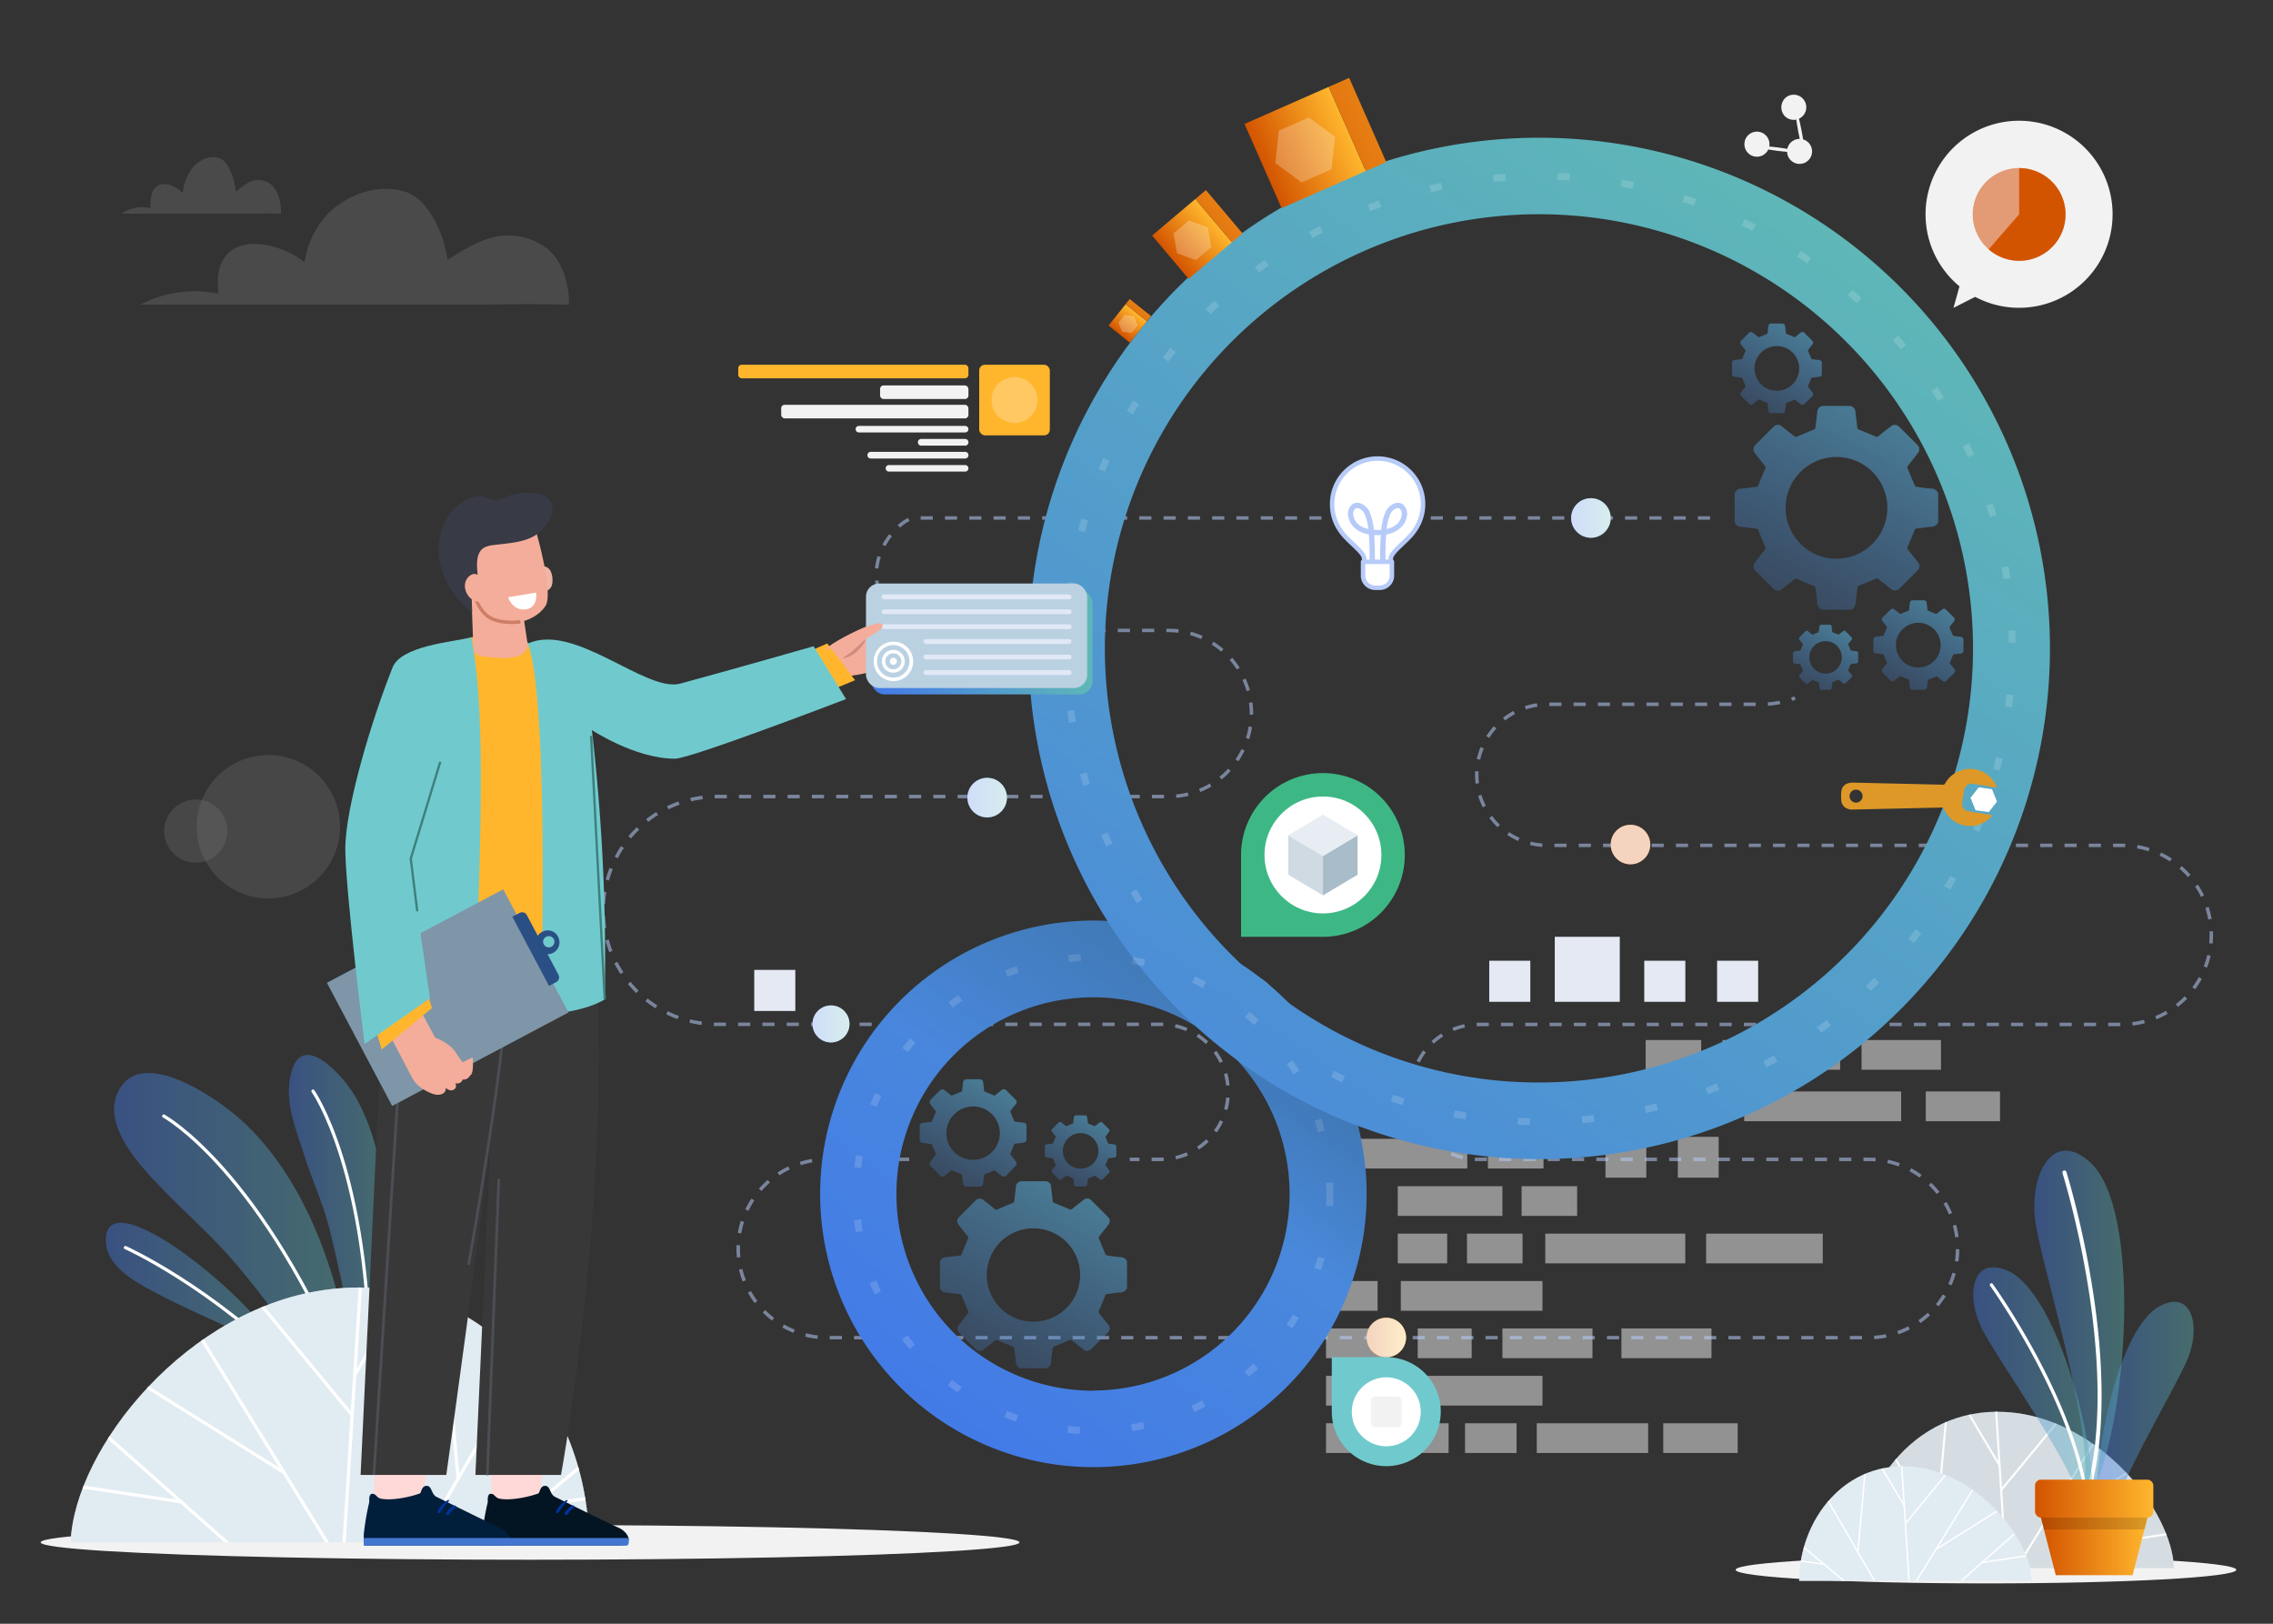 <svg id="bdd6bd4f-2483-4917-b879-a3af7612e33f" data-name="Layer 1" xmlns="http://www.w3.org/2000/svg" xmlns:xlink="http://www.w3.org/1999/xlink" viewBox="0 0 700 500"><rect x="0" y="0" width="700" height="500" fill="#333333" stroke="none"/><defs><style>.a41bba16-8201-4598-a689-3653847953b9,.ae6fd9ae-26b8-4e99-be3c-8f695059684c,.b0ef8dad-b8c5-48eb-b61e-c467677ab2e2,.b2e9103b-4451-4512-ac62-d565c20b597b,.b2fd2422-9d2e-4aee-8488-2a88e4f9730c,.b360136c-c767-4a58-99d7-fb93bb981c46,.b8e4e07d-d6a9-4d56-90c8-5d5c6e66b182,.bd3ea687-2b92-4be6-8dfc-2b4eb15977f2,.bd8c7902-98b7-4171-a344-d0d90937c49f,.bee8c97f-3b02-4e57-8720-2e6e9963c6d4,.fa523ee3-35fc-49c5-8102-29976182274c{fill:none;}.aba1c0b2-c000-4786-b4c7-f6d5b0bcee4b{opacity:0.5;}.b7487f80-8739-4762-ac5b-a36df4ba438e{fill:#f2f2f2;}.a6756b3c-295a-4f4a-9f68-a424b4e770fd,.ad1b6a31-c841-4dee-b278-280889964d77,.b32b8895-396a-4d4f-9026-653104d51bea,.eb760538-9fe9-413d-befc-8de4dad5ce00,.fd6be489-b6f8-4afd-9db8-6f1c24b03335{fill:#fff;}.e80bc930-04ab-474c-8476-d8fc73460601{fill:#a0b2bc;}.a3b869dd-e17f-4de4-8800-ef812fcebe75,.ad0db21f-361b-479c-bd8c-94894eb1834b,.b1267366-5ff9-4567-8d94-86dce91d11e3,.e5223bcd-1c8a-477a-a2de-fc85c990c2da,.e80bc930-04ab-474c-8476-d8fc73460601,.fd82b335-114f-4c10-a31a-0738092b53ae{opacity:0.43;}.b6ab59f2-33c5-48ef-be62-8eda64432176{clip-path:url(#f8ff4fe2-7cc4-4795-8efd-c667c1d3e7ea);}.b2fd2422-9d2e-4aee-8488-2a88e4f9730c,.b8e4e07d-d6a9-4d56-90c8-5d5c6e66b182,.bd3ea687-2b92-4be6-8dfc-2b4eb15977f2,.fa523ee3-35fc-49c5-8102-29976182274c{stroke:#fff;}.b2fd2422-9d2e-4aee-8488-2a88e4f9730c,.bd3ea687-2b92-4be6-8dfc-2b4eb15977f2,.fa523ee3-35fc-49c5-8102-29976182274c{stroke-linecap:round;}.b0ef8dad-b8c5-48eb-b61e-c467677ab2e2,.b2fd2422-9d2e-4aee-8488-2a88e4f9730c,.b8e4e07d-d6a9-4d56-90c8-5d5c6e66b182,.bd3ea687-2b92-4be6-8dfc-2b4eb15977f2,.bee8c97f-3b02-4e57-8720-2e6e9963c6d4,.fa523ee3-35fc-49c5-8102-29976182274c{stroke-miterlimit:10;}.bd3ea687-2b92-4be6-8dfc-2b4eb15977f2{stroke-width:0.61px;}.a6f52dde-84c1-47cf-b505-3a8e72a3f26b,.bfe64a42-ccbd-4682-bc7b-11ad1f45e6fc{fill:#ccc;}.a6756b3c-295a-4f4a-9f68-a424b4e770fd,.bfe64a42-ccbd-4682-bc7b-11ad1f45e6fc{opacity:0.25;}.a1311f19-f7de-4cee-b19d-e0ca158bd1b3{fill:url(#a35796a6-c94f-4360-925a-7182a47a7033);}.a50d75ce-285b-4796-9479-1245136f56f5{fill:url(#f5ed5765-035b-4069-b6f4-6d6579984c59);}.a85eb89a-eed2-43fd-b4c8-37e38db26061{fill:url(#b9e9cd4a-3b35-4b79-9ed9-4abcb4843154);}.b1267366-5ff9-4567-8d94-86dce91d11e3,.e379d77a-cc4c-4dc9-b43b-ae51150298db{fill:#bad1e2;}.af9c818d-648b-4413-ac17-02d737eb938e{clip-path:url(#b54d7605-8a61-4c28-ae5b-05f6d8b60963);}.ad1b6a31-c841-4dee-b278-280889964d77,.b2e9103b-4451-4512-ac62-d565c20b597b,.b360136c-c767-4a58-99d7-fb93bb981c46{stroke:#b7cbf9;}.ad1b6a31-c841-4dee-b278-280889964d77,.ae6fd9ae-26b8-4e99-be3c-8f695059684c,.b2e9103b-4451-4512-ac62-d565c20b597b,.b360136c-c767-4a58-99d7-fb93bb981c46,.bd8c7902-98b7-4171-a344-d0d90937c49f{stroke-linejoin:round;}.b2e9103b-4451-4512-ac62-d565c20b597b{stroke-width:1.07px;stroke-dasharray:3.74;opacity:0.54;}.a0d01ebe-85e2-47e1-9eea-98c068944204{opacity:0.39;}.bf1925aa-3314-414e-acb8-c6300d6c8f99{opacity:0.88;}.a7aadc29-451c-41e6-a50a-af901f0be63d{opacity:0.45;}.b15e6828-4fdd-47fc-bf8f-0056874c74a4{fill:#f4ad9a;}.eb3ebea1-1e0d-4caa-9755-dbc26b3cc25d{fill:#ce8d80;}.b7ce3964-be1a-4c12-ba65-271e630062a0{fill:#ffd9d7;}.acfca5ac-0a51-4d12-ba73-f91c798c4edb{fill:#031423;}.fe219f35-98d5-46b3-8aff-fa7b3eae55f8{fill:#4376cf;}.b1ebf8c0-1b30-41bf-86ba-0e841332b119{fill:#039;}.e4fcd4f1-3bb9-406e-a8b6-6036cb0e6903{fill:#011e3b;}.e4538340-e009-4b01-a2aa-5ef8824c3b7c{fill:#ffb62d;}.ec1326c3-dbdf-42f0-a825-7abe9c549cf4{fill:#70cacd;}.a73d73ee-e133-483f-88be-d9382b57ff7c{fill:#383838;}.bee8c97f-3b02-4e57-8720-2e6e9963c6d4{stroke:#4b4e54;stroke-width:0.83px;}.b0ef8dad-b8c5-48eb-b61e-c467677ab2e2{stroke:#19417c;stroke-width:0.92px;}.ae6fd9ae-26b8-4e99-be3c-8f695059684c{stroke:#3d7f7d;stroke-width:0.7px;}.b180380a-02c4-4997-a361-9b69af29139f{fill:#efb5a5;}.a6f97eae-49f1-4996-b45d-ff13562190db{fill:#383a45;}.bd8c7902-98b7-4171-a344-d0d90937c49f{stroke:#ce7d67;stroke-width:1.04px;}.b34e34f0-bf56-48f0-8450-1fbed22292ef{fill:#ffa4a4;}.a1e10726-debe-42b4-a499-8e5834d49ea6{fill:#7e96a8;}.f611c421-e3db-4b3d-82d4-c175da734a9f{fill:#2a4f84;}.bd2f8cc8-8eaa-47f7-8570-6f1c2e468ae5{fill:url(#e1f2e19c-a5de-4fc9-b7d8-d773ddd03192);}.fdc8cfd8-af0a-4067-8a2e-2b2b76b9d41b{fill:url(#ac173baa-b700-4f9a-8f98-151faa8ff38f);}.f6e277bd-99bf-4618-8224-622448120783{fill:#e4f2f4;}.b8e4e07d-d6a9-4d56-90c8-5d5c6e66b182{stroke-width:2.14px;stroke-dasharray:3.74 16.03;}.b1c487d8-c6f7-4213-b3b8-1712e5305620,.b8e4e07d-d6a9-4d56-90c8-5d5c6e66b182{opacity:0.15;}.f7b49b9c-c63f-479e-a949-5d42e41aab2a{fill:url(#ab362492-42fa-41fa-a33f-95944d4967b8);}.a9868e7b-c520-4257-83a6-2734445e67a0{fill:url(#b0a937e4-2cd6-4a43-974a-00f819f5ed5a);}.b4784925-f282-4c8c-95eb-86958b466b94{fill:url(#bba5f7ac-7e09-4abc-8a1d-fb835acaa9e1);}.ac2b4370-3108-4b3b-bf9c-733d73eb3cf0{fill:url(#a0e7bec0-ad2f-4679-a6cd-36dbd4548085);}.a0452320-1033-4582-bc26-b56cbc4f9baa{fill:url(#eacf7014-0828-41db-aba9-83a7277845f9);}.b0be48ec-2bbb-4cd2-8eb0-043741a808b0{fill:url(#b1322caf-7698-483b-a740-a359a11f4671);}.b5533dac-d296-4c5b-840e-19bc6c666d73{fill:url(#bdd05055-83c7-4b0f-8ecf-f01ba205d106);}.ef9df390-daf9-4f32-aab4-383252500716{fill:url(#a26173b7-7905-4e5d-a9b4-b6503376b626);}.eb760538-9fe9-413d-befc-8de4dad5ce00{opacity:0.75;}.bc688369-6b77-4462-8151-4a30349fb1c1{fill:url(#b11daf9b-bf60-4cd0-86de-b3b3311b716b);}.f010c8bf-f512-41dd-b468-76b3d096eb58{fill:url(#a515a65a-a145-476c-bcc9-19852dbfb09b);}.efa19458-2ae8-4de2-8bd3-e080dfc0a37b{fill:#d35400;}.a3364bcf-a47f-4426-8b21-a6de290cac25{fill:url(#bbbdcd27-258d-4d8d-a55e-9f5ee27b5e2f);}.e5f13ad9-9cab-45b9-8b99-6b5da6655de0{fill:url(#b9054744-cf72-4026-b927-e0bb3c4676fa);}.f90f622d-cecb-43d3-b3b5-5607bfd165a2{fill:url(#a7d1faf4-691e-4597-a4bb-b15172cab2b2);}.ae85326b-433d-47ec-b8b6-f0e91a589421{fill:#3db884;}.a41791ec-a3d5-4fbb-844a-f8f6b8f2e9d4{fill:#e29b74;}.a14b4eae-bd19-4395-9d12-a90d04fa1ca8{fill:#cfdae2;}.bb06045f-19c8-47ad-921a-bcab26d9070d{fill:#a9bcc9;}.bf77f1d4-e541-43b8-93cf-0f094919ca57{fill:#e7edf2;}.b722ecd2-9a40-419d-9dee-df2938367271{clip-path:url(#bd918752-ad9d-4e0e-9b2d-cd31e660ffda);}.b2fd2422-9d2e-4aee-8488-2a88e4f9730c{stroke-width:0.45px;}.e4a9f4fa-22bf-4f57-9c2a-3b06d182390f{fill:#dd9828;}.bd924807-c6fb-4cc5-97d3-ac93446e9e47{fill:url(#e0781e98-9765-4291-9b36-0f448958c6e8);}.ad0db21f-361b-479c-bd8c-94894eb1834b,.b1c487d8-c6f7-4213-b3b8-1712e5305620,.b32b8895-396a-4d4f-9026-653104d51bea,.b4cd6e2e-1bac-4508-93c6-aacda1188c9c,.bdc93721-a6c6-45c2-b508-122cdbdd85bf,.e5223bcd-1c8a-477a-a2de-fc85c990c2da,.fd82b335-114f-4c10-a31a-0738092b53ae{fill-rule:evenodd;}.b4cd6e2e-1bac-4508-93c6-aacda1188c9c{fill:#e1e8f6;}.fd82b335-114f-4c10-a31a-0738092b53ae{fill:url(#ecf33d49-5f4b-4e75-9703-fbcb269f674b);}.e5223bcd-1c8a-477a-a2de-fc85c990c2da{fill:url(#f7e04ff7-6e0a-4ca7-89df-f516416ae461);}.ad0db21f-361b-479c-bd8c-94894eb1834b{fill:url(#b2f87e30-5b6a-4505-9f10-900f14252027);}.bdc93721-a6c6-45c2-b508-122cdbdd85bf{fill:url(#ec28b277-c313-4500-9c4f-ecbd6e671af9);}.b0c43e83-a7ee-4346-b459-6dadb915636f{fill:url(#e0f089f8-564b-4ac7-8a63-01f1f055251c);}.bdc4054b-6886-4fa2-90fc-1a3378e5af08{fill:url(#f12b537b-5be0-4bae-9cf8-939d91da4d86);}.b17b28a2-16d2-47e1-bf49-929939909884{fill:url(#aa95c947-1fbf-46bb-991d-e946bbc819cd);}.a2e503cb-3182-4e25-a76a-9e577edacb4d{fill:url(#a226491b-367f-483f-8053-62559c9507ac);}.ac4ca87f-c10e-48b1-96d3-59855446c716{fill:url(#b79152dc-cd6b-4445-aa33-e835c936257c);}.e1fb87e8-74a2-45a3-9e11-21d456e34ca2{fill:url(#b8429034-0880-40af-a020-a82b43f235e9);}.b21386f1-0c0d-402f-8053-979b1c6c42a6{fill:url(#b705783f-60d9-42db-9397-541f23e4c353);}.f657eac9-4d65-453b-a5a6-564c60ee1a41{fill:#e4e9f4;}.ad1b6a31-c841-4dee-b278-280889964d77,.b360136c-c767-4a58-99d7-fb93bb981c46{stroke-width:1.38px;}</style><clipPath id="f8ff4fe2-7cc4-4795-8efd-c667c1d3e7ea"><path class="a41bba16-8201-4598-a689-3653847953b9" d="M620.52,435.06c26.88,3.22,48.26,30.08,49,47.83H571.55C571.55,457.64,590.79,431.5,620.52,435.06Z"/></clipPath><linearGradient id="a35796a6-c94f-4360-925a-7182a47a7033" x1="88.92" y1="369.55" x2="119.17" y2="369.55" gradientUnits="userSpaceOnUse"><stop offset="0" stop-color="#4279e8"/><stop offset="1" stop-color="#5fb7b7"/></linearGradient><linearGradient id="f5ed5765-035b-4069-b6f4-6d6579984c59" x1="35.16" y1="376.95" x2="109.28" y2="376.95" xlink:href="#a35796a6-c94f-4360-925a-7182a47a7033"/><linearGradient id="b9e9cd4a-3b35-4b79-9ed9-4abcb4843154" x1="32.61" y1="397.69" x2="88.45" y2="397.69" xlink:href="#a35796a6-c94f-4360-925a-7182a47a7033"/><clipPath id="b54d7605-8a61-4c28-ae5b-05f6d8b60963"><path class="a41bba16-8201-4598-a689-3653847953b9" d="M101.54,397c-43.8,5.24-78.64,49-79.8,77.93H181.35C181.35,433.8,150,391.2,101.54,397Z"/></clipPath><linearGradient id="e1f2e19c-a5de-4fc9-b7d8-d773ddd03192" x1="279.78" y1="447.63" x2="554.5" y2="61.27" xlink:href="#a35796a6-c94f-4360-925a-7182a47a7033"/><linearGradient id="ac173baa-b700-4f9a-8f98-151faa8ff38f" x1="291.21" y1="456.77" x2="565.93" y2="70.41" xlink:href="#a35796a6-c94f-4360-925a-7182a47a7033"/><linearGradient id="ab362492-42fa-41fa-a33f-95944d4967b8" x1="529.42" y1="222.59" x2="607.13" y2="80.31" gradientUnits="userSpaceOnUse"><stop offset="0" stop-color="#4279e8" stop-opacity="0"/><stop offset="1" stop-color="#5fb7b7"/></linearGradient><linearGradient id="b0a937e4-2cd6-4a43-974a-00f819f5ed5a" x1="285.1" y1="453.34" x2="356.4" y2="322.78" xlink:href="#ab362492-42fa-41fa-a33f-95944d4967b8"/><linearGradient id="bba5f7ac-7e09-4abc-8a1d-fb835acaa9e1" x1="531.31" y1="142.55" x2="565.46" y2="80.02" xlink:href="#ab362492-42fa-41fa-a33f-95944d4967b8"/><linearGradient id="a0e7bec0-ad2f-4679-a6cd-36dbd4548085" x1="550.62" y1="223.6" x2="575.5" y2="178.03" xlink:href="#ab362492-42fa-41fa-a33f-95944d4967b8"/><linearGradient id="eacf7014-0828-41db-aba9-83a7277845f9" x1="320.18" y1="377.51" x2="347.3" y2="327.85" xlink:href="#ab362492-42fa-41fa-a33f-95944d4967b8"/><linearGradient id="b1322caf-7698-483b-a740-a359a11f4671" x1="574.88" y1="227.75" x2="609.03" y2="165.23" xlink:href="#ab362492-42fa-41fa-a33f-95944d4967b8"/><linearGradient id="bdd05055-83c7-4b0f-8ecf-f01ba205d106" x1="280.69" y1="383.72" x2="321.52" y2="308.96" xlink:href="#ab362492-42fa-41fa-a33f-95944d4967b8"/><linearGradient id="a26173b7-7905-4e5d-a9b4-b6503376b626" x1="250.21" y1="315.3" x2="261.62" y2="315.3" xlink:href="#a35796a6-c94f-4360-925a-7182a47a7033"/><linearGradient id="b11daf9b-bf60-4cd0-86de-b3b3311b716b" x1="297.91" y1="245.61" x2="310.1" y2="245.61" xlink:href="#a35796a6-c94f-4360-925a-7182a47a7033"/><linearGradient id="a515a65a-a145-476c-bcc9-19852dbfb09b" x1="483.85" y1="159.5" x2="496.03" y2="159.5" xlink:href="#a35796a6-c94f-4360-925a-7182a47a7033"/><linearGradient id="bbbdcd27-258d-4d8d-a55e-9f5ee27b5e2f" x1="420.83" y1="411.86" x2="433.02" y2="411.86" gradientUnits="userSpaceOnUse"><stop offset="0" stop-color="#d35400"/><stop offset="1" stop-color="#ffb62d"/></linearGradient><linearGradient id="b9054744-cf72-4026-b927-e0bb3c4676fa" x1="304.85" y1="336.35" x2="341.9" y2="284.24" gradientUnits="userSpaceOnUse"><stop offset="0" stop-opacity="0"/><stop offset="1" stop-opacity="0.15"/></linearGradient><linearGradient id="a7d1faf4-691e-4597-a4bb-b15172cab2b2" x1="386.74" y1="377.64" x2="411.89" y2="342.26" xlink:href="#b9054744-cf72-4026-b927-e0bb3c4676fa"/><clipPath id="bd918752-ad9d-4e0e-9b2d-cd31e660ffda"><path class="a41bba16-8201-4598-a689-3653847953b9" d="M589.88,451.78c19.65,2.35,35.28,22,35.8,35h-71.6C554.08,468.28,568.15,449.18,589.88,451.78Z"/></clipPath><linearGradient id="e0781e98-9765-4291-9b36-0f448958c6e8" x1="268.31" y1="197.74" x2="336.43" y2="197.74" xlink:href="#a35796a6-c94f-4360-925a-7182a47a7033"/><linearGradient id="ecf33d49-5f4b-4e75-9703-fbcb269f674b" x1="645.53" y1="438.98" x2="675.56" y2="438.98" xlink:href="#a35796a6-c94f-4360-925a-7182a47a7033"/><linearGradient id="f7e04ff7-6e0a-4ca7-89df-f516416ae461" x1="626.48" y1="408.43" x2="654.19" y2="408.43" xlink:href="#a35796a6-c94f-4360-925a-7182a47a7033"/><linearGradient id="b2f87e30-5b6a-4505-9f10-900f14252027" x1="607.68" y1="429.97" x2="644.5" y2="429.97" xlink:href="#a35796a6-c94f-4360-925a-7182a47a7033"/><linearGradient id="ec28b277-c313-4500-9c4f-ecbd6e671af9" x1="628.51" y1="473.64" x2="661.36" y2="473.64" xlink:href="#bbbdcd27-258d-4d8d-a55e-9f5ee27b5e2f"/><linearGradient id="e0f089f8-564b-4ac7-8a63-01f1f055251c" x1="626.72" y1="461.47" x2="663.15" y2="461.47" xlink:href="#bbbdcd27-258d-4d8d-a55e-9f5ee27b5e2f"/><linearGradient id="f12b537b-5be0-4bae-9cf8-939d91da4d86" x1="384.13" y1="41.68" x2="412.46" y2="41.68" gradientTransform="translate(3.64 3.73)" xlink:href="#bbbdcd27-258d-4d8d-a55e-9f5ee27b5e2f"/><linearGradient id="aa95c947-1fbf-46bb-991d-e946bbc819cd" x1="374.65" y1="41.68" x2="478.54" y2="41.68" gradientTransform="translate(2.14 -3.37)" xlink:href="#bbbdcd27-258d-4d8d-a55e-9f5ee27b5e2f"/><linearGradient id="a226491b-367f-483f-8053-62559c9507ac" x1="345.05" y1="60.14" x2="362.5" y2="60.14" gradientTransform="translate(13.31 13.4)" xlink:href="#bbbdcd27-258d-4d8d-a55e-9f5ee27b5e2f"/><linearGradient id="b79152dc-cd6b-4445-aa33-e835c936257c" x1="339.22" y1="60.14" x2="403.2" y2="60.14" gradientTransform="translate(10.75 6.41)" xlink:href="#bbbdcd27-258d-4d8d-a55e-9f5ee27b5e2f"/><linearGradient id="b8429034-0880-40af-a020-a82b43f235e9" x1="316.34" y1="67.26" x2="324.75" y2="67.26" gradientTransform="translate(26.75 32.33)" xlink:href="#bbbdcd27-258d-4d8d-a55e-9f5ee27b5e2f"/><linearGradient id="b705783f-60d9-42db-9397-541f23e4c353" x1="313.53" y1="67.26" x2="344.36" y2="67.26" gradientTransform="translate(24.79 28.24)" xlink:href="#bbbdcd27-258d-4d8d-a55e-9f5ee27b5e2f"/></defs><title>How_we_do_illustration</title><g class="aba1c0b2-c000-4786-b4c7-f6d5b0bcee4b"><rect class="b7487f80-8739-4762-ac5b-a36df4ba438e" x="409.06" y="336.1" width="28.54" height="9.15"/><rect class="b7487f80-8739-4762-ac5b-a36df4ba438e" x="409.06" y="350.67" width="42.81" height="9.15"/><rect class="b7487f80-8739-4762-ac5b-a36df4ba438e" x="430.46" y="365.27" width="32.23" height="9.15"/><rect class="b7487f80-8739-4762-ac5b-a36df4ba438e" x="475.89" y="379.87" width="43.11" height="9.15"/><rect class="b7487f80-8739-4762-ac5b-a36df4ba438e" x="525.42" y="379.87" width="35.92" height="9.15"/><rect class="b7487f80-8739-4762-ac5b-a36df4ba438e" x="430.46" y="379.87" width="15.21" height="9.15"/><rect class="b7487f80-8739-4762-ac5b-a36df4ba438e" x="408.37" y="394.47" width="15.87" height="9.15"/><rect class="b7487f80-8739-4762-ac5b-a36df4ba438e" x="431.4" y="394.47" width="43.63" height="9.15"/><rect class="b7487f80-8739-4762-ac5b-a36df4ba438e" x="408.37" y="409.07" width="19.56" height="9.15"/><rect class="b7487f80-8739-4762-ac5b-a36df4ba438e" x="436.61" y="409.07" width="16.61" height="9.15"/><rect class="b7487f80-8739-4762-ac5b-a36df4ba438e" x="462.69" y="409.07" width="27.73" height="9.15"/><rect class="b7487f80-8739-4762-ac5b-a36df4ba438e" x="499.34" y="409.07" width="27.73" height="9.15"/><rect class="b7487f80-8739-4762-ac5b-a36df4ba438e" x="408.37" y="423.67" width="15.87" height="9.15"/><rect class="b7487f80-8739-4762-ac5b-a36df4ba438e" x="433.16" y="423.67" width="41.87" height="9.15"/><rect class="b7487f80-8739-4762-ac5b-a36df4ba438e" x="408.37" y="438.27" width="15.87" height="9.15"/><rect class="b7487f80-8739-4762-ac5b-a36df4ba438e" x="430.24" y="438.27" width="15.87" height="9.15"/><rect class="b7487f80-8739-4762-ac5b-a36df4ba438e" x="451.18" y="438.27" width="15.87" height="9.15"/><rect class="b7487f80-8739-4762-ac5b-a36df4ba438e" x="473.27" y="438.27" width="34.3" height="9.15"/><rect class="b7487f80-8739-4762-ac5b-a36df4ba438e" x="512.22" y="438.27" width="22.92" height="9.15"/><rect class="b7487f80-8739-4762-ac5b-a36df4ba438e" x="445.67" y="336.1" width="36.36" height="9.15"/><rect class="b7487f80-8739-4762-ac5b-a36df4ba438e" x="488.61" y="336.1" width="41.87" height="9.15"/><rect class="b7487f80-8739-4762-ac5b-a36df4ba438e" x="537.15" y="336.1" width="48.34" height="9.15"/><rect class="b7487f80-8739-4762-ac5b-a36df4ba438e" x="593.07" y="336.1" width="22.86" height="9.15"/><rect class="b7487f80-8739-4762-ac5b-a36df4ba438e" x="506.8" y="320.26" width="17.11" height="9.15"/><rect class="b7487f80-8739-4762-ac5b-a36df4ba438e" x="451.78" y="379.87" width="17.11" height="9.15"/><rect class="b7487f80-8739-4762-ac5b-a36df4ba438e" x="458.23" y="350.67" width="17.11" height="9.15"/><rect class="b7487f80-8739-4762-ac5b-a36df4ba438e" x="468.59" y="365.27" width="17.11" height="9.15"/><rect class="b7487f80-8739-4762-ac5b-a36df4ba438e" x="530.49" y="320.26" width="8.54" height="9.15"/><rect class="b7487f80-8739-4762-ac5b-a36df4ba438e" x="544.51" y="320.26" width="22.18" height="9.15"/><rect class="b7487f80-8739-4762-ac5b-a36df4ba438e" x="573.29" y="320.26" width="24.46" height="9.15"/><rect class="b7487f80-8739-4762-ac5b-a36df4ba438e" x="494.43" y="350.07" width="12.57" height="12.57"/><rect class="b7487f80-8739-4762-ac5b-a36df4ba438e" x="516.71" y="350.07" width="12.57" height="12.57"/></g><ellipse class="b7487f80-8739-4762-ac5b-a36df4ba438e" cx="611.61" cy="483.39" rx="77.09" ry="4.19"/><path class="fd6be489-b6f8-4afd-9db8-6f1c24b03335" d="M620.52,435.06c26.88,3.22,48.26,30.08,49,47.83H571.55C571.55,457.64,590.79,431.5,620.52,435.06Z"/><path class="e80bc930-04ab-474c-8476-d8fc73460601" d="M620.52,435.06c26.88,3.22,48.26,30.08,49,47.83H571.55C571.55,457.64,590.79,431.5,620.52,435.06Z"/><g class="b6ab59f2-33c5-48ef-be62-8eda64432176"><line class="bd3ea687-2b92-4be6-8dfc-2b4eb15977f2" x1="614.52" y1="431.25" x2="618.1" y2="487.34"/><line class="bd3ea687-2b92-4be6-8dfc-2b4eb15977f2" x1="616.31" y1="458.81" x2="634.52" y2="436.78"/><line class="bd3ea687-2b92-4be6-8dfc-2b4eb15977f2" x1="605.09" y1="486.04" x2="581.67" y2="445.74"/><line class="bd3ea687-2b92-4be6-8dfc-2b4eb15977f2" x1="599.46" y1="435.49" x2="596.26" y2="470.85"/><line class="bd3ea687-2b92-4be6-8dfc-2b4eb15977f2" x1="597.39" y1="488.79" x2="572.84" y2="468.29"/><line class="bd3ea687-2b92-4be6-8dfc-2b4eb15977f2" x1="581.96" y1="475.91" x2="571.35" y2="474.54"/><line class="bd3ea687-2b92-4be6-8dfc-2b4eb15977f2" x1="615.8" y1="451.27" x2="603.87" y2="431.25"/><line class="bd3ea687-2b92-4be6-8dfc-2b4eb15977f2" x1="647.62" y1="439.76" x2="619.83" y2="484.81"/><line class="bd3ea687-2b92-4be6-8dfc-2b4eb15977f2" x1="658.52" y1="451.36" x2="629.16" y2="469.69"/><line class="bd3ea687-2b92-4be6-8dfc-2b4eb15977f2" x1="664.37" y1="461.27" x2="636.39" y2="486.04"/><line class="bd3ea687-2b92-4be6-8dfc-2b4eb15977f2" x1="669.49" y1="472.1" x2="648.61" y2="475.22"/></g><g class="aba1c0b2-c000-4786-b4c7-f6d5b0bcee4b"><circle class="bfe64a42-ccbd-4682-bc7b-11ad1f45e6fc" cx="82.64" cy="254.57" r="22.08"/><circle class="bfe64a42-ccbd-4682-bc7b-11ad1f45e6fc" cx="60.3" cy="255.91" r="9.74"/></g><g class="a3b869dd-e17f-4de4-8800-ef812fcebe75"><path class="a1311f19-f7de-4cee-b19d-e0ca158bd1b3" d="M115.91,414.28c2-12.53,3.63-25.19,3.19-37.87s-3.24-27.88-9.83-39c-3.8-6.43-17.32-21.62-20-5.15-1.34,8.15,2,15.75,4.38,23.36,2.28,7.28,5.59,14.35,7.53,21.73,3.1,11.79,5.07,23.85,8.57,35.53"/></g><g class="a3b869dd-e17f-4de4-8800-ef812fcebe75"><path class="a50d75ce-285b-4796-9479-1245136f56f5" d="M109.28,420.76C106,405,102.2,389.42,95.66,375.24c-5.46-11.82-13.16-23.61-23.44-32.11-6.92-5.72-27.44-19.73-35-8.47-6.08,9.11,2.47,20.18,8.43,26.83,8.54,9.52,18.47,17.68,26.8,27.45,9.62,11.28,17.87,23.67,28,34.56"/></g><g class="a3b869dd-e17f-4de4-8800-ef812fcebe75"><path class="a85eb89a-eed2-43fd-b4c8-37e38db26061" d="M84.48,412.27a146.88,146.88,0,0,0-29.31-27.41c-3.71-2.61-22.61-15.43-22.56-2.94,0,8.57,10.28,13.5,16.6,16.82,13,6.84,27.12,11.77,39.24,20.11"/></g><path class="fa523ee3-35fc-49c5-8102-29976182274c" d="M38.62,384.17s26.1,11.6,53.42,38.92"/><path class="fa523ee3-35fc-49c5-8102-29976182274c" d="M50.42,343.67s30.35,16.44,57.89,83.85"/><path class="fa523ee3-35fc-49c5-8102-29976182274c" d="M96.39,336s17.53,24.73,17.53,87.58"/><ellipse class="b7487f80-8739-4762-ac5b-a36df4ba438e" cx="163.24" cy="474.94" rx="150.72" ry="5.35"/><path class="fd6be489-b6f8-4afd-9db8-6f1c24b03335" d="M101.54,397c-43.8,5.24-78.64,49-79.8,77.93H181.35C181.35,433.8,150,391.2,101.54,397Z"/><path class="b1267366-5ff9-4567-8d94-86dce91d11e3" d="M101.54,397c-43.8,5.24-78.64,49-79.8,77.93H181.35C181.35,433.8,150,391.2,101.54,397Z"/><g class="af9c818d-648b-4413-ac17-02d737eb938e"><line class="fa523ee3-35fc-49c5-8102-29976182274c" x1="111.32" y1="390.79" x2="105.5" y2="482.19"/><line class="fa523ee3-35fc-49c5-8102-29976182274c" x1="108.41" y1="435.71" x2="78.74" y2="399.81"/><line class="fa523ee3-35fc-49c5-8102-29976182274c" x1="126.69" y1="480.08" x2="164.86" y2="414.41"/><line class="fa523ee3-35fc-49c5-8102-29976182274c" x1="135.87" y1="397.71" x2="141.08" y2="455.32"/><line class="fa523ee3-35fc-49c5-8102-29976182274c" x1="139.25" y1="484.57" x2="179.26" y2="451.16"/><line class="fa523ee3-35fc-49c5-8102-29976182274c" x1="164.39" y1="463.57" x2="181.68" y2="461.34"/><line class="fa523ee3-35fc-49c5-8102-29976182274c" x1="109.24" y1="423.42" x2="128.69" y2="390.79"/><line class="fa523ee3-35fc-49c5-8102-29976182274c" x1="57.39" y1="404.66" x2="102.67" y2="478.08"/><line class="fa523ee3-35fc-49c5-8102-29976182274c" x1="39.62" y1="423.56" x2="87.47" y2="453.44"/><line class="fa523ee3-35fc-49c5-8102-29976182274c" x1="30.09" y1="439.72" x2="75.69" y2="480.08"/><line class="fa523ee3-35fc-49c5-8102-29976182274c" x1="21.74" y1="457.36" x2="55.78" y2="462.46"/></g><path class="b2e9103b-4451-4512-ac62-d565c20b597b" d="M280,357H254.79a27.45,27.45,0,0,0-27.45,27.46h0a27.45,27.45,0,0,0,27.45,27.45H575.41a27.45,27.45,0,0,0,27.45-27.45h0A27.45,27.45,0,0,0,575.41,357H455.31a20.76,20.76,0,0,1-20.76-20.77h0a20.76,20.76,0,0,1,20.76-20.77H653.45A27.54,27.54,0,0,0,681,287.87h0a27.54,27.54,0,0,0-27.55-27.55H476.52a21.73,21.73,0,0,1-21.73-21.73h0a21.73,21.73,0,0,1,21.73-21.72h65.91a28.62,28.62,0,0,0,10.38-1.94"/><path class="b2e9103b-4451-4512-ac62-d565c20b597b" d="M526.64,159.5h-245c-3.26,0-11.28,7.16-11.72,16.48a17.31,17.31,0,0,0,17.29,18.15h72.61a25.57,25.57,0,0,1,25.57,25.57h0a25.57,25.57,0,0,1-25.57,25.58H220.83a35.07,35.07,0,0,0-35.07,35.07h0a35.07,35.07,0,0,0,35.07,35.07H357.45a20.76,20.76,0,0,1,20.76,20.77h0A20.75,20.75,0,0,1,357.45,357h-9.52"/><g class="a0d01ebe-85e2-47e1-9eea-98c068944204"><g class="bf1925aa-3314-414e-acb8-c6300d6c8f99"><g class="a7aadc29-451c-41e6-a50a-af901f0be63d"><path class="a6f52dde-84c1-47cf-b505-3a8e72a3f26b" d="M37.48,65.8h36c5.66,0,7.41-.18,13.06,0,.06-3.49-.91-6.77-2.58-8.53a6.11,6.11,0,0,0-5.65-1.72c-2.43.64-4.08,2.27-5.66,3.48-.56-4.8-2.54-9.17-4.67-10.13-3.67-1.64-7.51,1-9.23,3.49a15.91,15.91,0,0,0-2.48,7.07C54,56.91,48.85,55,47,59a11.05,11.05,0,0,0-.59,5.15A10.72,10.72,0,0,0,37.48,65.8Z"/></g></g><g class="bf1925aa-3314-414e-acb8-c6300d6c8f99"><g class="a7aadc29-451c-41e6-a50a-af901f0be63d"><path class="a6f52dde-84c1-47cf-b505-3a8e72a3f26b" d="M43.18,93.82s.18,0,.21,0H140.1c15.21,0,19.91-.37,35.1,0,.17-7.14-2.44-13.86-6.92-17.47a19.93,19.93,0,0,0-15.19-3.53c-6.55,1.32-11,4.66-15.24,7.14-1.5-9.84-6.84-18.8-12.57-20.75-9.86-3.37-20.17,2-24.8,7.15A27.73,27.73,0,0,0,93.8,80.8c-6.2-5.21-20-9.19-25-.92-2,3.25-1.79,7-1.6,10.55A36.19,36.19,0,0,0,43.18,93.82Z"/></g></g></g><path class="b15e6828-4fdd-47fc-bf8f-0056874c74a4" d="M254,200.2c2.46-2.52,9.88-6.07,12.6-7.13,1.61-.63,4.5-1.56,5-.93,1.17,1.63-3.93,2.37-3.33,3.2.36.5,3.77-1,5.53-1.71,1.57-.67,3.78-1.35,4.46-.5.88,1.1-7.94,4.76-7.94,4.76s9.45-3.46,10.14-2.51c1,1.38-8.5,4.88-8.5,4.88s8.11-2.8,8.85-1.78-5.55,2.68-7.85,3.86c1.84-.45,7.27-1.68,7.31-.77s-3.47,2.07-4.3,2.46a45.58,45.58,0,0,1-14.78,4.15"/><path class="eb3ebea1-1e0d-4caa-9755-dbc26b3cc25d" d="M266.77,196.64a9.42,9.42,0,0,1-1.23,2.16,12.69,12.69,0,0,1-1.69,1.83,9.89,9.89,0,0,1-2.08,1.41,5.61,5.61,0,0,1-2.43.62,20.45,20.45,0,0,0,3.85-2.78C264.39,198.84,265.51,197.72,266.77,196.64Z"/><path class="b7ce3964-be1a-4c12-ba65-271e630062a0" d="M149.51,429.64l2,31.17-.11,10.92,37.45,2.68c1,0,1.39-3.34.67-3.62l-23.22-9.87,3-28.91"/><path class="acfca5ac-0a51-4d12-ba73-f91c798c4edb" d="M150.23,462.51s-.29-2.53.9-2.53,1.28,1.13,2.52,1.46c2.34.61,7.52.06,12.1-1.54.57-.19.46-2.36,2.14-2.36s1.34,2.6,3.11,3.43,15.64,7.79,19.4,9.41c3.19,1.37,5.35,5.58-.24,5.58H149.39a.88.88,0,0,1-.88-.88V472.6A75.41,75.41,0,0,1,150.23,462.51Z"/><path class="fe219f35-98d5-46b3-8aff-fa7b3eae55f8" d="M149.36,473.63h44.25a0,0,0,0,1,0,0V476a0,0,0,0,1,0,0h-45.1a0,0,0,0,1,0,0v-1.48A.85.85,0,0,1,149.36,473.63Z" transform="translate(342.13 949.59) rotate(-180)"/><path class="b1ebf8c0-1b30-41bf-86ba-0e841332b119" d="M176.34,463.56a6.82,6.82,0,0,0-1.46,1.1,5.88,5.88,0,0,0-.58.64,2.36,2.36,0,0,0-.28.42,2,2,0,0,0-.1.21.69.69,0,0,0,0,.4.36.36,0,0,0,.43.25.93.93,0,0,0,.42-.31,2.92,2.92,0,0,0,.32-.38h0l.07-.09.12-.15.29-.32c.19-.19.39-.39.59-.57s.21-.19.33-.28.08-.06,0,0l.05,0,.19-.14a.42.42,0,0,0,.14-.56.41.41,0,0,0-.55-.14Z"/><path class="b1ebf8c0-1b30-41bf-86ba-0e841332b119" d="M174.43,461.9a8.87,8.87,0,0,0-1.88,1.57,12.23,12.23,0,0,0-.79,1,2.26,2.26,0,0,0-.51,1.19.33.33,0,0,0,.5.29,1.22,1.22,0,0,0,.25-.2l.2-.28.32-.48c.2-.32.41-.63.64-.93a15.52,15.52,0,0,1,1.57-1.77.25.25,0,0,0-.3-.38Z"/><path class="b7ce3964-be1a-4c12-ba65-271e630062a0" d="M116.73,429.64,115,460.81l-.12,10.92,37.45,2.68c1,0,1.4-3.34.67-3.62l-23.21-9.87L136.56,432"/><path class="e4fcd4f1-3bb9-406e-a8b6-6036cb0e6903" d="M113.74,462.51s-.3-2.53.9-2.53,1.28,1.13,2.51,1.46c2.35.61,7.52.06,12.11-1.54.56-.19.45-2.36,2.14-2.36s1.33,2.6,3.1,3.43,15.64,7.79,19.4,9.41c3.19,1.37,5.35,5.58-.23,5.58H112.89a.87.87,0,0,1-.87-.88V472.6A73.56,73.56,0,0,1,113.74,462.51Z"/><path class="fe219f35-98d5-46b3-8aff-fa7b3eae55f8" d="M112.87,473.63h44.25a0,0,0,0,1,0,0V476a0,0,0,0,1,0,0H112a0,0,0,0,1,0,0v-1.48A.85.85,0,0,1,112.87,473.63Z" transform="translate(269.13 949.59) rotate(-180)"/><path class="b1ebf8c0-1b30-41bf-86ba-0e841332b119" d="M139.84,463.56a6.81,6.81,0,0,0-2,1.74,2,2,0,0,0-.29.42,2,2,0,0,1-.1.21.69.69,0,0,0,0,.4.35.35,0,0,0,.42.25,1,1,0,0,0,.43-.31,3.93,3.93,0,0,0,.31-.38h0l.07-.09.13-.15c.09-.11.19-.21.29-.32s.38-.39.58-.57l.33-.28,0,0,.05,0,.19-.14a.43.43,0,0,0,.15-.56.42.42,0,0,0-.56-.14Z"/><path class="b1ebf8c0-1b30-41bf-86ba-0e841332b119" d="M137.94,461.9a8.92,8.92,0,0,0-1.89,1.57c-.28.32-.54.65-.79,1a2.26,2.26,0,0,0-.51,1.19.33.33,0,0,0,.5.29,1.22,1.22,0,0,0,.25-.2,2.43,2.43,0,0,0,.2-.28L136,465a9.6,9.6,0,0,1,.64-.93,15.43,15.43,0,0,1,1.56-1.77.24.24,0,0,0-.29-.38Z"/><path class="e4538340-e009-4b01-a2aa-5ef8824c3b7c" d="M244.93,202.44c.64-.24,9.84-4.31,9.84-4.31l8.56,11.33-15.52,6.39"/><path class="ec1326c3-dbdf-42f0-a825-7abe9c549cf4" d="M156.82,224.17s1.11-23.88,5.76-26c14.39-6.55,36.33,15.19,46.9,12.34C226.11,206,250.55,199,250.55,199l10,16.26s-47.85,18.37-52.68,18.37c-12.39,0-25.87-9-25.87-9"/><path class="a73d73ee-e133-483f-88be-d9382b57ff7c" d="M158.31,273.92s-1.34,25-3.78,48.74c-6.37,55.69-17.09,131.51-17.09,131.51H111.05s4-83.78,6-126.57c.59-12.93,1-29,14.43-47.8"/><path class="a73d73ee-e133-483f-88be-d9382b57ff7c" d="M182.09,279.8c8.48,77.52-9.32,174.37-9.32,174.37H146.41l5.52-121.78s-9.76-39.06-3.55-57"/><path class="bee8c97f-3b02-4e57-8720-2e6e9963c6d4" d="M144.3,389.48s12.52-69,12.52-96.07"/><path class="b0ef8dad-b8c5-48eb-b61e-c467677ab2e2" d="M161.13,293.41s-1.8,23.74-5.25,23.74"/><path class="bee8c97f-3b02-4e57-8720-2e6e9963c6d4" d="M115.14,454.17l8-126.57s3.45-25.83,14.43-47.8"/><line class="bee8c97f-3b02-4e57-8720-2e6e9963c6d4" x1="150.07" y1="454.26" x2="153.62" y2="363.06"/><path class="e4538340-e009-4b01-a2aa-5ef8824c3b7c" d="M130.72,213.53c2.56-15.74,4.63-13.9,14.47-17.29a53.91,53.91,0,0,1,10.79-.38,51.6,51.6,0,0,1,5.5,1c4.09,5.27,16.08,20.84,17.55,44.54C180.17,260,181.89,295,181.89,295s-35,4.3-56.88-2.65C125,273.68,127,236.45,130.72,213.53Z"/><path class="ec1326c3-dbdf-42f0-a825-7abe9c549cf4" d="M145.19,196.24c3.85,20.86,3.52,50,1,113.91-8.78-1.33-25.95-4-25.95-4s.78-75.32,3.27-83.22C128,208.84,145.19,196.24,145.19,196.24Z"/><path class="ec1326c3-dbdf-42f0-a825-7abe9c549cf4" d="M161.48,196.86s7.64-1.53,5.16,115.43c6.81,0,15.13-1.8,19.6-4.54a614.53,614.53,0,0,0-5.21-93Z"/><path class="ae6fd9ae-26b8-4e99-be3c-8f695059684c" d="M186.24,307.75s-3.6-69.22-4.21-81.13"/><path class="b15e6828-4fdd-47fc-bf8f-0056874c74a4" d="M161,188.42l1.54,10.27s0,4.28-8.07,3.89c-6.42-.32-7-.48-8.22-1.61a1.59,1.59,0,0,1-.47-1.32L145,178.76"/><path class="b180380a-02c4-4997-a361-9b69af29139f" d="M166.22,175.25c0-.59.75-.93,1.34-.86a2.66,2.66,0,0,1,2,1.46,5.76,5.76,0,0,1,.57,2.46,4.8,4.8,0,0,1-.33,2.32,2.88,2.88,0,0,1-3.58,1.33"/><path class="b15e6828-4fdd-47fc-bf8f-0056874c74a4" d="M165.23,164.1s5.35,18.61,2.75,22.51c-3.91,5.85-13.51,6.51-17.62,4-3.45-2.15-6.52-14-6.59-17.11C143.57,165.06,160.7,159.78,165.23,164.1Z"/><path class="a6f97eae-49f1-4996-b45d-ff13562190db" d="M135.87,163.68a15.69,15.69,0,0,1,7.56-9.69,7.9,7.9,0,0,1,5.07-1.19c1.44.25,2.76,1.1,4.22,1.11a9.62,9.62,0,0,0,3.57-1.07,16.07,16.07,0,0,1,9.5-.75A5.91,5.91,0,0,1,169,153.7c2.89,3.28-.33,8.21-3.09,10.4-3.89,3.08-9.36,3.1-14.06,3.77a7.12,7.12,0,0,0-2.85.82c-2.21,1.39-2.22,4.54-2,7.14a10.19,10.19,0,0,1-1.47,6.48c-.68,1.23,0,4-.17,6.2a28.3,28.3,0,0,1-8-9.75A20.94,20.94,0,0,1,135.87,163.68Z"/><path class="bd8c7902-98b7-4171-a344-d0d90937c49f" d="M160.26,191.48s-5.12.77-8.85-1c-3.58-1.73-4.91-6.12-4.91-6.12"/><path class="b15e6828-4fdd-47fc-bf8f-0056874c74a4" d="M148.54,178.17a3.57,3.57,0,0,0-2.55-1.45,3.18,3.18,0,0,0-1.93,1.17c-2.39,2.82.41,8,4.16,7.36,1.38-.24,1-2.06,1-2.06"/><path class="fd6be489-b6f8-4afd-9db8-6f1c24b03335" d="M165.12,182.47l-8.66,1.43s1.44,4.42,5.62,3.73C165.8,187,165.12,182.47,165.12,182.47Z"/><path class="b34e34f0-bf56-48f0-8450-1fbed22292ef" d="M143,328.65a6,6,0,0,1,1,.88,3,3,0,0,1,.74,1.25.76.76,0,0,1,0,.27.65.65,0,0,1-.1.33.59.59,0,0,1-.15.21l-.13.14a2.09,2.09,0,0,1-.63.49,2.22,2.22,0,0,1-1.64.1,5.21,5.21,0,0,1-2.21-1.72,13.24,13.24,0,0,1-1.43-2.21,18.49,18.49,0,0,1,2,1.62,6.68,6.68,0,0,0,1.95,1.28,1.24,1.24,0,0,0,.87,0,1.26,1.26,0,0,0,.41-.25l.1-.09s.1-.08.06,0,0,0,0,0,0,0,0-.05a3.3,3.3,0,0,0-.35-1.07Z"/><rect class="a1e10726-debe-42b4-a499-8e5834d49ea6" x="116.42" y="276.47" width="42.92" height="61.46" transform="translate(-68.96 572.91) rotate(-117.93)"/><path class="f611c421-e3db-4b3d-82d4-c175da734a9f" d="M153.22,289.89h24.11a0,0,0,0,1,0,0v2.52a1.66,1.66,0,0,1-1.66,1.66H154.88a1.66,1.66,0,0,1-1.66-1.66v-2.52A0,0,0,0,1,153.22,289.89Z" transform="translate(-15.28 574.75) rotate(-117.93)"/><path class="f611c421-e3db-4b3d-82d4-c175da734a9f" d="M167.19,286.84a3.65,3.65,0,1,0,4.68,1.64A3.51,3.51,0,0,0,167.19,286.84Zm.9,1.69a1.73,1.73,0,1,1-.61,2.27A1.66,1.66,0,0,1,168.09,288.53Z"/><path class="b15e6828-4fdd-47fc-bf8f-0056874c74a4" d="M129.89,311.87,134,319.5s4.52,1.64,6.4,4.67a33.78,33.78,0,0,0,2.06,2.93l3.12-1.49s.4,4.43-.58,5.41a3.79,3.79,0,0,1-2.49.52,1.74,1.74,0,0,1-2.3,2c.93,1.67-1.16,3.19-2.93,1.42.16,1.85-1.77,2.48-3.58,2-2-.57-5.11-2.3-6.37-4.43s-2.82-5.28-2.82-5.28l-4-7.54"/><polyline class="e4538340-e009-4b01-a2aa-5ef8824c3b7c" points="131.37 304.99 133.02 310.41 117.56 323.18 114.06 311.3"/><path class="ec1326c3-dbdf-42f0-a825-7abe9c549cf4" d="M136.37,230.6c-3.21,10.8-10.25,33.81-10.25,33.81l6.29,43-20.13,14.08s-5.94-47.52-5.94-60.13,8-39.38,14.56-55.83c2.63-6.61,18-7.8,24.29-9.25"/><polyline class="ae6fd9ae-26b8-4e99-be3c-8f695059684c" points="128.5 280.63 126.5 264.41 135.59 234.59"/><path class="bd2f8cc8-8eaa-47f7-8570-6f1c2e468ae5" d="M417.9,345.62a84.23,84.23,0,0,0-26.4-41.81l-.15-.11c-1-.9-2.12-1.78-3.21-2.62l-.08-.05a83.69,83.69,0,0,0-46.39-17.39c-1.66-.11-3.35-.16-5-.16a84.15,84.15,0,1,0,81.27,62.14Zm-81.27,82.62A60.57,60.57,0,1,1,374,320c.48.4,1,.8,1.46,1.19a60.56,60.56,0,0,1-38.82,107Z"/><path class="fdc8cfd8-af0a-4067-8a2e-2b2b76b9d41b" d="M474,42.41A157.24,157.24,0,0,0,374,321c.48.4,1,.8,1.46,1.19A157.26,157.26,0,1,0,474,42.41Zm0,290.92a133,133,0,0,1-82.51-28.51l-.15-.11c-1-.9-2.12-1.78-3.21-2.62l-.08,0A133.68,133.68,0,1,1,474,333.33Z"/><path class="f6e277bd-99bf-4618-8224-622448120783" d="M391.35,303.7c-1.08-.85-2.16-1.72-3.21-2.62C389.23,301.92,390.31,302.8,391.35,303.7Z"/><circle class="b8e4e07d-d6a9-4d56-90c8-5d5c6e66b182" cx="336.63" cy="367.68" r="72.92"/><path class="b8e4e07d-d6a9-4d56-90c8-5d5c6e66b182" d="M410.36,330.71a145.59,145.59,0,1,0-53.68-44.81"/><path class="f7b49b9c-c63f-479e-a949-5d42e41aab2a" d="M570.1,187.73H561a2.48,2.48,0,0,1-1.39-2.24c-.1-1.49-.35-3-.51-4.43a.67.67,0,0,0-.52-.63q-2.58-1-5.13-2.12a.66.66,0,0,0-.81.08c-1.27,1-2.56,2-3.85,3a1.85,1.85,0,0,1-2.72-.18c-1.8-1.78-3.58-3.57-5.37-5.36a1.87,1.87,0,0,1-.17-2.77c1-1.27,2-2.54,3-3.8a.68.68,0,0,0,.11-.81q-1.11-2.56-2.15-5.18a.62.62,0,0,0-.58-.48c-1.6-.17-3.2-.39-4.8-.57a1.91,1.91,0,0,1-1.9-2.09v-7.53a1.92,1.92,0,0,1,1.92-2.13c1.6-.18,3.2-.4,4.8-.57.35,0,.45-.2.57-.5.69-1.71,1.38-3.43,2.12-5.12a.72.72,0,0,0-.11-.87c-1-1.25-2-2.52-3-3.79a1.87,1.87,0,0,1,.16-2.73q2.7-2.72,5.41-5.4a1.86,1.86,0,0,1,2.73-.15c1.29,1,2.57,2,3.84,3a.62.62,0,0,0,.76.08q2.58-1.11,5.18-2.15c.3-.12.46-.23.49-.58.18-1.6.39-3.19.57-4.79a1.92,1.92,0,0,1,2.08-1.92h7.59a1.91,1.91,0,0,1,2.09,1.91c.18,1.58.39,3.15.56,4.73a.7.7,0,0,0,.55.67q2.55,1,5.07,2.1a.7.7,0,0,0,.86-.09q1.9-1.53,3.84-3a1.85,1.85,0,0,1,2.68.18q2.72,2.68,5.41,5.4a1.87,1.87,0,0,1,.18,2.73c-1,1.29-2,2.57-3,3.84a.63.63,0,0,0-.1.76c.74,1.74,1.44,3.49,2.19,5.23a.8.8,0,0,0,.52.43c1.49.22,3,.44,4.49.55a2.45,2.45,0,0,1,2.24,1.4v9a2.47,2.47,0,0,1-2.24,1.4c-1.48.1-2.95.35-4.43.52a.66.66,0,0,0-.63.51c-.68,1.71-1.38,3.42-2.12,5.12a.72.72,0,0,0,.11.86c1,1.25,2,2.52,3,3.79a1.85,1.85,0,0,1-.15,2.73l-5.41,5.4a1.88,1.88,0,0,1-2.73.15c-1.27-1-2.54-2-3.79-3a.72.72,0,0,0-.87-.11q-2.5,1.09-5.06,2.1c-.33.14-.52.25-.56.65-.16,1.48-.41,2.95-.52,4.43A2.45,2.45,0,0,1,570.1,187.73Zm11.14-31.34a15.67,15.67,0,1,0-15.7,15.67A15.71,15.71,0,0,0,581.24,156.39Z"/><path class="a9868e7b-c520-4257-83a6-2734445e67a0" d="M322.42,421.35h-8.31a2.27,2.27,0,0,1-1.28-2.06c-.09-1.36-.32-2.71-.47-4.07a.62.62,0,0,0-.47-.57q-2.37-.93-4.71-1.94a.6.6,0,0,0-.74.07c-1.17.94-2.35,1.86-3.53,2.78a1.72,1.72,0,0,1-2.51-.16l-4.92-4.92a1.73,1.73,0,0,1-.15-2.55c.91-1.16,1.81-2.33,2.74-3.48a.62.62,0,0,0,.09-.75c-.68-1.57-1.33-3.16-2-4.75a.59.59,0,0,0-.54-.44c-1.47-.16-2.93-.36-4.4-.52a1.76,1.76,0,0,1-1.75-1.92v-6.91a1.77,1.77,0,0,1,1.77-2c1.47-.16,2.93-.36,4.4-.52.32,0,.42-.18.52-.46q.94-2.36,1.95-4.7a.65.65,0,0,0-.1-.79c-.93-1.15-1.84-2.32-2.75-3.48a1.72,1.72,0,0,1,.15-2.5c1.65-1.66,3.31-3.32,5-5a1.7,1.7,0,0,1,2.5-.14l3.53,2.78a.57.57,0,0,0,.7.07c1.57-.67,3.16-1.33,4.75-2,.27-.11.41-.21.45-.53.16-1.47.36-2.93.52-4.4a1.75,1.75,0,0,1,1.91-1.75q3.48,0,7,0a1.75,1.75,0,0,1,1.92,1.75c.16,1.44.36,2.89.51,4.34a.65.65,0,0,0,.51.61q2.34.93,4.65,1.93a.66.66,0,0,0,.79-.08c1.16-.94,2.34-1.86,3.52-2.78a1.7,1.7,0,0,1,2.46.16c1.66,1.64,3.32,3.3,5,5a1.72,1.72,0,0,1,.16,2.51c-.92,1.18-1.84,2.36-2.78,3.53a.57.57,0,0,0-.09.69c.68,1.59,1.32,3.21,2,4.8a.79.79,0,0,0,.48.4c1.37.19,2.74.4,4.12.5a2.24,2.24,0,0,1,2.06,1.28v8.31A2.26,2.26,0,0,1,345,398c-1.36.1-2.71.33-4.06.48a.6.6,0,0,0-.58.46c-.62,1.58-1.26,3.15-1.94,4.7a.66.66,0,0,0,.1.8q1.39,1.72,2.74,3.47a1.71,1.71,0,0,1-.14,2.51l-5,4.95a1.72,1.72,0,0,1-2.51.14c-1.16-.9-2.33-1.81-3.48-2.74a.66.66,0,0,0-.79-.09c-1.54.67-3.09,1.3-4.64,1.92-.31.13-.48.23-.52.6-.14,1.36-.38,2.71-.48,4.07A2.24,2.24,0,0,1,322.42,421.35Zm10.22-28.76A14.38,14.38,0,1,0,318.24,407,14.41,14.41,0,0,0,332.64,392.59Z"/><path class="b4784925-f282-4c8c-95eb-86958b466b94" d="M549.19,127.23h-4a1.09,1.09,0,0,1-.61-1c-.05-.65-.16-1.3-.23-1.95a.29.29,0,0,0-.23-.27q-1.12-.45-2.25-.93a.3.3,0,0,0-.36,0c-.55.45-1.12.89-1.69,1.33a.81.81,0,0,1-1.19-.07L536.29,122a.83.83,0,0,1-.08-1.22c.44-.56.87-1.12,1.32-1.67a.3.3,0,0,0,0-.36c-.32-.75-.64-1.51-.94-2.27a.26.26,0,0,0-.26-.21l-2.11-.25a.84.84,0,0,1-.83-.92v-3.31a.85.85,0,0,1,.85-.94l2.1-.25c.16,0,.2-.09.25-.22.31-.75.61-1.5.94-2.25a.32.32,0,0,0-.05-.38c-.45-.55-.88-1.11-1.32-1.67a.83.83,0,0,1,.07-1.2l2.38-2.37a.82.82,0,0,1,1.2-.06l1.69,1.33a.27.27,0,0,0,.33,0c.76-.32,1.52-.64,2.28-.94.13-.06.2-.1.22-.26.07-.7.17-1.4.25-2.1a.85.85,0,0,1,.91-.85h3.33a.84.84,0,0,1,.92.84c.08.7.18,1.39.25,2.08a.32.32,0,0,0,.24.3c.75.29,1.49.6,2.23.92a.32.32,0,0,0,.38,0c.55-.45,1.12-.89,1.69-1.33a.81.81,0,0,1,1.17.07l2.38,2.38a.83.83,0,0,1,.08,1.2c-.44.56-.88,1.13-1.33,1.69a.27.27,0,0,0,0,.33c.33.76.64,1.54,1,2.3a.39.39,0,0,0,.23.19c.66.09,1.32.19,2,.24a1.08,1.08,0,0,1,1,.61v4a1.09,1.09,0,0,1-1,.62c-.65,0-1.3.15-2,.23a.29.29,0,0,0-.28.22c-.29.75-.6,1.51-.93,2.25a.33.33,0,0,0,0,.38c.45.55.88,1.11,1.32,1.67a.81.81,0,0,1-.07,1.19c-.79.8-1.58,1.59-2.38,2.38a.83.83,0,0,1-1.2.07c-.56-.44-1.12-.87-1.67-1.32a.31.31,0,0,0-.38,0c-.73.32-1.47.62-2.22.92-.15.06-.23.11-.25.29-.06.65-.18,1.29-.23,1.94A1.07,1.07,0,0,1,549.19,127.23Zm4.89-13.78a6.88,6.88,0,1,0-6.89,6.89A6.9,6.9,0,0,0,554.08,113.45Z"/><path class="ac2b4370-3108-4b3b-bf9c-733d73eb3cf0" d="M563.64,212.43h-2.9a.77.77,0,0,1-.44-.71c0-.48-.12-.95-.17-1.42a.2.2,0,0,0-.16-.2l-1.65-.68a.21.21,0,0,0-.26,0c-.4.33-.81.65-1.23,1a.59.59,0,0,1-.87,0l-1.72-1.72a.6.6,0,0,1,0-.89c.31-.41.63-.81.95-1.21a.23.23,0,0,0,0-.26c-.24-.55-.47-1.11-.69-1.66a.21.21,0,0,0-.19-.16l-1.53-.18a.61.61,0,0,1-.61-.67V201.2a.61.61,0,0,1,.61-.68l1.54-.18a.2.2,0,0,0,.18-.16c.22-.55.45-1.1.68-1.64a.24.24,0,0,0,0-.28c-.33-.4-.64-.81-1-1.22a.59.59,0,0,1,.05-.87c.58-.58,1.15-1.16,1.73-1.73a.61.61,0,0,1,.88-.05l1.23,1a.2.2,0,0,0,.24,0c.55-.24,1.1-.47,1.66-.69.1,0,.15-.07.16-.19,0-.51.12-1,.18-1.53a.61.61,0,0,1,.67-.61h2.43a.6.6,0,0,1,.66.61c.06.5.13,1,.18,1.51a.25.25,0,0,0,.18.22c.54.21,1.09.44,1.62.67a.23.23,0,0,0,.28,0l1.23-1a.59.59,0,0,1,.86.06c.58.57,1.15,1.15,1.73,1.73a.6.6,0,0,1,.06.87l-1,1.23a.2.2,0,0,0,0,.24l.71,1.68a.25.25,0,0,0,.16.14c.48.07,1,.14,1.44.17a.8.8,0,0,1,.72.45v2.9a.8.8,0,0,1-.72.45c-.47,0-.94.11-1.42.16a.21.21,0,0,0-.2.17c-.22.55-.44,1.09-.68,1.64a.21.21,0,0,0,0,.27l1,1.22a.6.6,0,0,1-.05.87l-1.74,1.73a.6.6,0,0,1-.87,0l-1.22-1a.23.23,0,0,0-.27,0l-1.62.67c-.11,0-.17.08-.18.21,0,.47-.13.94-.17,1.42A.76.76,0,0,1,563.64,212.43Zm3.57-10a5,5,0,1,0-5,5A5,5,0,0,0,567.21,202.4Z"/><path class="a0452320-1033-4582-bc26-b56cbc4f9baa" d="M334.38,365.34h-3.16a.85.85,0,0,1-.49-.78c0-.52-.12-1-.18-1.55,0-.12-.06-.17-.18-.21l-1.79-.74a.23.23,0,0,0-.28,0L327,363.14a.65.65,0,0,1-1-.06l-1.87-1.87a.66.66,0,0,1-.06-1c.35-.44.69-.89,1-1.32a.24.24,0,0,0,0-.29c-.26-.6-.51-1.2-.75-1.81a.21.21,0,0,0-.2-.16l-1.68-.2a.67.67,0,0,1-.66-.73V353.1a.67.67,0,0,1,.67-.74l1.68-.2c.12,0,.15-.07.2-.18.24-.6.48-1.19.74-1.78a.27.27,0,0,0,0-.31c-.36-.43-.7-.88-1.05-1.32a.65.65,0,0,1,.06-.95l1.89-1.89a.65.65,0,0,1,.95-.05c.45.35.9.7,1.34,1.06a.22.22,0,0,0,.27,0l1.81-.74a.25.25,0,0,0,.17-.21c.06-.56.13-1.11.2-1.67a.66.66,0,0,1,.72-.67h2.65a.67.67,0,0,1,.73.67c.06.55.14,1.1.19,1.65a.25.25,0,0,0,.2.23l1.76.73a.24.24,0,0,0,.31,0l1.34-1.05a.64.64,0,0,1,.93.06l1.89,1.88a.66.66,0,0,1,.06,1l-1,1.34a.2.2,0,0,0,0,.26c.26.61.5,1.22.76,1.83a.32.32,0,0,0,.19.15c.52.07,1,.15,1.56.19a.85.85,0,0,1,.78.49V356a.84.84,0,0,1-.78.48c-.51,0-1,.13-1.54.19a.22.22,0,0,0-.22.17c-.24.6-.49,1.2-.74,1.79a.23.23,0,0,0,0,.3l1,1.33a.65.65,0,0,1,0,.95l-1.89,1.88a.66.66,0,0,1-.95.06c-.45-.35-.89-.69-1.33-1.05a.24.24,0,0,0-.3,0c-.58.25-1.18.49-1.77.73-.11,0-.18.09-.19.23-.06.51-.15,1-.19,1.54A.84.84,0,0,1,334.38,365.34Zm3.88-10.93a5.47,5.47,0,1,0-5.47,5.46A5.47,5.47,0,0,0,338.26,354.41Z"/><path class="b0be48ec-2bbb-4cd2-8eb0-043741a808b0" d="M592.75,212.43h-4a1.1,1.1,0,0,1-.61-1c0-.65-.15-1.3-.23-1.95a.27.27,0,0,0-.22-.27q-1.14-.45-2.25-.93a.29.29,0,0,0-.36,0l-1.69,1.33a.82.82,0,0,1-1.2-.08l-2.36-2.35a.83.83,0,0,1-.07-1.22c.43-.56.87-1.12,1.31-1.67a.3.3,0,0,0,0-.36c-.33-.75-.64-1.51-.95-2.27-.05-.14-.11-.2-.25-.21l-2.11-.25a.85.85,0,0,1-.84-.92V197a.85.85,0,0,1,.85-.94l2.11-.25c.15,0,.2-.09.25-.22q.45-1.12.93-2.25a.32.32,0,0,0,0-.38c-.44-.55-.88-1.11-1.31-1.67a.82.82,0,0,1,.07-1.2l2.38-2.37a.81.81,0,0,1,1.19-.06L585.1,189a.29.29,0,0,0,.34,0c.75-.33,1.51-.64,2.27-.94.14-.06.2-.11.22-.26.07-.7.17-1.4.25-2.11a.84.84,0,0,1,.91-.84h3.34a.85.85,0,0,1,.92.84c.07.7.17,1.39.24,2.08a.33.33,0,0,0,.24.3c.75.29,1.49.6,2.23.92a.32.32,0,0,0,.38,0l1.69-1.33a.82.82,0,0,1,1.18.07l2.38,2.38a.83.83,0,0,1,.07,1.2c-.44.56-.88,1.13-1.33,1.69a.27.27,0,0,0,0,.33c.32.76.63,1.53,1,2.3a.34.34,0,0,0,.23.19c.65.09,1.31.19,2,.24a1.06,1.06,0,0,1,1,.61v4a1.08,1.08,0,0,1-1,.62c-.65,0-1.3.15-1.95.22a.3.3,0,0,0-.27.23q-.45,1.13-.93,2.25a.3.3,0,0,0,.05.38l1.31,1.66a.81.81,0,0,1-.07,1.2c-.79.8-1.58,1.59-2.38,2.37a.81.81,0,0,1-1.19.07c-.56-.43-1.12-.86-1.67-1.31a.32.32,0,0,0-.38,0c-.74.32-1.48.62-2.23.92-.14.06-.23.11-.24.29-.07.65-.18,1.29-.23,1.94A1.08,1.08,0,0,1,592.75,212.43Zm4.9-13.77a6.89,6.89,0,1,0-6.9,6.89A6.9,6.9,0,0,0,597.65,198.66Z"/><path class="b5533dac-d296-4c5b-840e-19bc6c666d73" d="M302.06,365.4H297.3a1.29,1.29,0,0,1-.73-1.18c-.05-.77-.19-1.55-.27-2.32a.35.35,0,0,0-.27-.33c-.91-.36-1.8-.73-2.7-1.11a.33.33,0,0,0-.42,0l-2,1.59a1,1,0,0,1-1.44-.09l-2.82-2.82a1,1,0,0,1-.08-1.46c.52-.67,1-1.34,1.57-2a.36.36,0,0,0,.05-.43c-.39-.9-.76-1.81-1.13-2.72a.31.31,0,0,0-.3-.25c-.84-.09-1.68-.21-2.52-.3a1,1,0,0,1-1-1.1v-4a1,1,0,0,1,1-1.12c.84-.09,1.68-.21,2.52-.3.18,0,.24-.1.3-.26.36-.9.73-1.8,1.11-2.69a.35.35,0,0,0-.06-.45c-.53-.66-1.05-1.33-1.57-2a1,1,0,0,1,.09-1.43c.94-1,1.89-1.9,2.84-2.84a1,1,0,0,1,1.43-.08c.68.53,1.36,1.06,2,1.59a.32.32,0,0,0,.4,0c.91-.38,1.81-.76,2.72-1.12.16-.07.24-.12.26-.31.09-.84.21-1.68.3-2.52a1,1,0,0,1,1.1-1h4a1,1,0,0,1,1.1,1c.09.83.21,1.66.29,2.49a.39.39,0,0,0,.29.35c.89.35,1.78.72,2.66,1.1a.38.38,0,0,0,.46-.05c.66-.54,1.34-1.06,2-1.59a1,1,0,0,1,1.4.09l2.85,2.84a1,1,0,0,1,.09,1.44l-1.59,2a.32.32,0,0,0-.06.39c.4.92.76,1.84,1.15,2.75a.49.49,0,0,0,.28.23c.78.11,1.57.23,2.36.29a1.27,1.27,0,0,1,1.17.73v4.76a1.27,1.27,0,0,1-1.17.73c-.78.06-1.55.19-2.33.27a.35.35,0,0,0-.33.27c-.35.9-.73,1.8-1.11,2.69a.38.38,0,0,0,.06.46c.53.65,1.05,1.32,1.57,2a1,1,0,0,1-.08,1.43L309.9,362a1,1,0,0,1-1.43.08c-.67-.52-1.34-1-2-1.57a.38.38,0,0,0-.46-.05c-.88.38-1.77.74-2.66,1.1-.17.07-.27.13-.29.34-.08.78-.22,1.55-.28,2.33A1.27,1.27,0,0,1,302.06,365.4Zm5.85-16.46a8.23,8.23,0,1,0-8.25,8.23A8.25,8.25,0,0,0,307.91,348.94Z"/><circle class="ef9df390-daf9-4f32-aab4-383252500716" cx="255.91" cy="315.3" r="5.7"/><circle class="eb760538-9fe9-413d-befc-8de4dad5ce00" cx="255.91" cy="315.3" r="5.7"/><circle class="bc688369-6b77-4462-8151-4a30349fb1c1" cx="304.01" cy="245.61" r="6.09"/><circle class="eb760538-9fe9-413d-befc-8de4dad5ce00" cx="304.01" cy="245.61" r="6.09"/><circle class="f010c8bf-f512-41dd-b468-76b3d096eb58" cx="489.94" cy="159.5" r="6.09"/><circle class="eb760538-9fe9-413d-befc-8de4dad5ce00" cx="489.94" cy="159.5" r="6.09"/><circle class="efa19458-2ae8-4de2-8bd3-e080dfc0a37b" cx="502.13" cy="260.06" r="6.09"/><circle class="eb760538-9fe9-413d-befc-8de4dad5ce00" cx="502.13" cy="260.06" r="6.09"/><circle class="a3364bcf-a47f-4426-8b21-a6de290cac25" cx="426.92" cy="411.86" r="6.09"/><circle class="eb760538-9fe9-413d-befc-8de4dad5ce00" cx="426.92" cy="411.86" r="6.09"/><path class="e5f13ad9-9cab-45b9-8b99-6b5da6655de0" d="M368.21,316a60.54,60.54,0,0,0-74.84,9.3l-21-12a84,84,0,0,1,64.24-29.79q2.2,0,4.38.12c.22.35.44.71.67,1A157.19,157.19,0,0,0,368.21,316Z"/><path class="f90f622d-cecb-43d3-b3b5-5607bfd165a2" d="M420.83,367.68a83.81,83.81,0,0,1-4.75,27.92l-21-12A60.65,60.65,0,0,0,381,326.47a157.15,157.15,0,0,0,36.9,20.16l.28.1A83.64,83.64,0,0,1,420.83,367.68Z"/><path class="ec1326c3-dbdf-42f0-a825-7abe9c549cf4" d="M426.92,418h0a16.78,16.78,0,0,1,16.78,16.78v16.78a0,0,0,0,1,0,0H426.92a16.78,16.78,0,0,1-16.78-16.78v0A16.78,16.78,0,0,1,426.92,418Z" transform="translate(853.84 869.47) rotate(180)"/><path class="ae85326b-433d-47ec-b8b6-f0e91a589421" d="M407.42,238.07h0a25.21,25.21,0,0,1,25.21,25.21v25.21a0,0,0,0,1,0,0H407.42a25.21,25.21,0,0,1-25.21-25.21v0A25.21,25.21,0,0,1,407.42,238.07Z" transform="translate(670.69 -144.15) rotate(90)"/><circle class="fd6be489-b6f8-4afd-9db8-6f1c24b03335" cx="407.42" cy="263.27" r="18"/><circle class="fd6be489-b6f8-4afd-9db8-6f1c24b03335" cx="426.92" cy="434.74" r="10.62"/><rect class="e4538340-e009-4b01-a2aa-5ef8824c3b7c" x="301.56" y="112.31" width="21.75" height="21.75" rx="1.77"/><rect class="e4538340-e009-4b01-a2aa-5ef8824c3b7c" x="227.34" y="112.31" width="70.9" height="4.18" rx="1.05"/><rect class="b7487f80-8739-4762-ac5b-a36df4ba438e" x="271.03" y="118.69" width="27.21" height="4.18" rx="1.05"/><rect class="b7487f80-8739-4762-ac5b-a36df4ba438e" x="240.58" y="124.65" width="57.66" height="4.18" rx="1.05"/><path class="b7487f80-8739-4762-ac5b-a36df4ba438e" d="M298.24,132.16h0a1,1,0,0,1-1.05,1H264.55a1,1,0,0,1-1.05-1h0a1,1,0,0,1,1.05-1h32.64A1,1,0,0,1,298.24,132.16Z"/><path class="b7487f80-8739-4762-ac5b-a36df4ba438e" d="M298.24,136.17h0a1,1,0,0,1-1.05,1.05H283.74a1,1,0,0,1-1.05-1.05h0a1,1,0,0,1,1.05-1h13.45A1,1,0,0,1,298.24,136.17Z"/><path class="b7487f80-8739-4762-ac5b-a36df4ba438e" d="M298.24,140.19h0a1,1,0,0,1-1.05,1h-29a1,1,0,0,1-1.05-1h0a1,1,0,0,1,1.05-1.05h29A1,1,0,0,1,298.24,140.19Z"/><path class="b7487f80-8739-4762-ac5b-a36df4ba438e" d="M298.24,144.21h0a1,1,0,0,1-1.05,1H273.76a1,1,0,0,1-1-1h0a1,1,0,0,1,1-1h23.43A1,1,0,0,1,298.24,144.21Z"/><circle class="a6756b3c-295a-4f4a-9f68-a424b4e770fd" cx="312.43" cy="123.18" r="7.07"/><path class="b7487f80-8739-4762-ac5b-a36df4ba438e" d="M593,66a28.8,28.8,0,1,1,15.28,25.41L601.6,94.8l1.85-6.63A28.71,28.71,0,0,1,593,66Z"/><circle class="a41791ec-a3d5-4fbb-844a-f8f6b8f2e9d4" cx="621.82" cy="66.02" r="14.28" transform="translate(457.73 669.42) rotate(-80.85)"/><path class="efa19458-2ae8-4de2-8bd3-e080dfc0a37b" d="M612.44,76.77a14.27,14.27,0,1,0,9.38-25V66Z"/><circle class="b7487f80-8739-4762-ac5b-a36df4ba438e" cx="554.19" cy="46.57" r="3.86" transform="translate(1.13 105.01) rotate(-10.83)"/><path class="b7487f80-8739-4762-ac5b-a36df4ba438e" d="M538.34,41.67a3.86,3.86,0,1,1,0,5.46A3.87,3.87,0,0,1,538.34,41.67Z"/><path class="b7487f80-8739-4762-ac5b-a36df4ba438e" d="M549.9,30.08a3.87,3.87,0,1,1-.23,5.7A4,4,0,0,1,549.9,30.08Z"/><path class="b7487f80-8739-4762-ac5b-a36df4ba438e" d="M553.09,34c.29-.05,1.08,2.79,1.76,6.36s1,6.51.7,6.56-1.07-2.79-1.75-6.36S552.8,34,553.09,34Z"/><path class="b7487f80-8739-4762-ac5b-a36df4ba438e" d="M541.46,45.16c0-.29,2.73-.19,6,.23s5.94,1,5.9,1.29-2.74.18-6-.23S541.42,45.45,541.46,45.16Z"/><polygon class="a14b4eae-bd19-4395-9d12-a90d04fa1ca8" points="407.42 275.72 396.76 269.36 396.76 257.23 407.42 263.59 407.42 275.72"/><polygon class="bb06045f-19c8-47ad-921a-bcab26d9070d" points="418.08 269.36 407.42 275.72 407.42 263.59 418.08 257.23 418.08 269.36"/><polygon class="bf77f1d4-e541-43b8-93cf-0f094919ca57" points="418.08 257.2 407.42 263.59 396.76 257.2 407.42 250.83 418.08 257.2"/><path class="fd6be489-b6f8-4afd-9db8-6f1c24b03335" d="M589.88,451.78c19.65,2.35,35.28,22,35.8,35h-71.6C554.08,468.28,568.15,449.18,589.88,451.78Z"/><path class="b1267366-5ff9-4567-8d94-86dce91d11e3" d="M589.88,451.78c19.65,2.35,35.28,22,35.8,35h-71.6C554.08,468.28,568.15,449.18,589.88,451.78Z"/><g class="b722ecd2-9a40-419d-9dee-df2938367271"><line class="b2fd2422-9d2e-4aee-8488-2a88e4f9730c" x1="585.5" y1="448.99" x2="588.11" y2="489.99"/><line class="b2fd2422-9d2e-4aee-8488-2a88e4f9730c" x1="586.8" y1="469.14" x2="600.11" y2="453.03"/><line class="b2fd2422-9d2e-4aee-8488-2a88e4f9730c" x1="578.6" y1="489.04" x2="561.48" y2="459.58"/><line class="b2fd2422-9d2e-4aee-8488-2a88e4f9730c" x1="574.49" y1="452.09" x2="572.15" y2="477.94"/><line class="b2fd2422-9d2e-4aee-8488-2a88e4f9730c" x1="572.97" y1="491.05" x2="555.02" y2="476.07"/><line class="b2fd2422-9d2e-4aee-8488-2a88e4f9730c" x1="561.69" y1="481.64" x2="553.94" y2="480.64"/><line class="b2fd2422-9d2e-4aee-8488-2a88e4f9730c" x1="586.43" y1="463.63" x2="577.71" y2="448.99"/><line class="b2fd2422-9d2e-4aee-8488-2a88e4f9730c" x1="609.69" y1="455.21" x2="589.38" y2="488.14"/><line class="b2fd2422-9d2e-4aee-8488-2a88e4f9730c" x1="617.66" y1="463.69" x2="596.19" y2="477.09"/><line class="b2fd2422-9d2e-4aee-8488-2a88e4f9730c" x1="621.93" y1="470.94" x2="601.48" y2="489.04"/><line class="b2fd2422-9d2e-4aee-8488-2a88e4f9730c" x1="625.68" y1="478.85" x2="610.41" y2="481.14"/></g><polygon class="fd6be489-b6f8-4afd-9db8-6f1c24b03335" points="613.45 243.01 609.37 242.45 606.85 245.69 608.4 249.5 612.48 250.06 615 246.82 613.45 243.01"/><path class="e4a9f4fa-22bf-4f57-9c2a-3b06d182390f" d="M568.34,241.52A5,5,0,0,1,571,241l27.35.63a.67.67,0,0,0,.69-.42,8.83,8.83,0,0,1,15.71.73c.08.17.14.35.25.62l-.63-.1-6.56-1.08a2.35,2.35,0,0,0-2.92,2.09c-.2,1.16-.39,2.33-.58,3.49a2.34,2.34,0,0,0,2.09,2.88l6.4,1.05a2.33,2.33,0,0,1,.78.27,20.54,20.54,0,0,1-1.72,1.52,8.76,8.76,0,0,1-13.2-3.58.64.64,0,0,0-.73-.43l-27.13.61a3.85,3.85,0,0,1-2.37-.5,2.89,2.89,0,0,1-1.39-2.29,17.9,17.9,0,0,1,0-2.74,6.67,6.67,0,0,1,.44-1.4Zm4.7,2.25a2,2,0,1,0,0,2.77A1.94,1.94,0,0,0,573,243.77Z"/><rect class="bd924807-c6fb-4cc5-97d3-ac93446e9e47" x="268.31" y="181.64" width="68.12" height="32.19" rx="4.05"/><rect class="e379d77a-cc4c-4dc9-b43b-ae51150298db" x="266.69" y="179.68" width="68.12" height="32.19" rx="4.05"/><path class="b32b8895-396a-4d4f-9026-653104d51bea" d="M275.11,197.58a6.08,6.08,0,1,1-4.27,1.78,6,6,0,0,1,4.27-1.78Zm3.53,2.53a5,5,0,1,0,1.46,3.52A4.94,4.94,0,0,0,278.64,200.11Z"/><path class="b32b8895-396a-4d4f-9026-653104d51bea" d="M275.11,200.11a3.53,3.53,0,0,1,2.5,6,3.53,3.53,0,0,1-5-5,3.55,3.55,0,0,1,2.49-1Zm1.75,1.78a2.47,2.47,0,1,0,.72,1.74A2.51,2.51,0,0,0,276.86,201.89Z"/><path class="b32b8895-396a-4d4f-9026-653104d51bea" d="M275.11,204.71a1.08,1.08,0,1,0-1.07-1.08A1.08,1.08,0,0,0,275.11,204.71Z"/><path class="b4cd6e2e-1bac-4508-93c6-aacda1188c9c" d="M272.26,183.05h57a.75.75,0,0,1,.75.75h0a.75.75,0,0,1-.75.75h-57a.76.76,0,0,1-.75-.75h0A.76.76,0,0,1,272.26,183.05Z"/><path class="b4cd6e2e-1bac-4508-93c6-aacda1188c9c" d="M272.26,187.63h57a.75.75,0,0,1,.75.75h0a.75.75,0,0,1-.75.75h-57a.76.76,0,0,1-.75-.75h0A.76.76,0,0,1,272.26,187.63Z"/><path class="b4cd6e2e-1bac-4508-93c6-aacda1188c9c" d="M272.26,192.22h57a.75.75,0,0,1,.75.75h0a.75.75,0,0,1-.75.75h-57a.76.76,0,0,1-.75-.75h0A.76.76,0,0,1,272.26,192.22Z"/><path class="b4cd6e2e-1bac-4508-93c6-aacda1188c9c" d="M285.17,196.8h44.07a.75.75,0,0,1,.75.75h0a.75.75,0,0,1-.75.75H285.17a.76.76,0,0,1-.75-.75h0A.76.76,0,0,1,285.17,196.8Z"/><path class="b4cd6e2e-1bac-4508-93c6-aacda1188c9c" d="M285.17,201.58h44.07a.74.74,0,0,1,.75.74h0a.74.74,0,0,1-.75.75H285.17a.75.75,0,0,1-.75-.75h0A.75.75,0,0,1,285.17,201.58Z"/><path class="b4cd6e2e-1bac-4508-93c6-aacda1188c9c" d="M285.17,206.35h44.07a.74.74,0,0,1,.75.75h0a.75.75,0,0,1-.75.75H285.17a.76.76,0,0,1-.75-.75h0A.75.75,0,0,1,285.17,206.35Z"/><path class="b15e6828-4fdd-47fc-bf8f-0056874c74a4" d="M254,200.2c2.46-2.52,9.88-6.07,12.6-7.13,1.61-.63,4.5-1.56,5-.93,1.17,1.63-3.8,3.63-4.77,4.5"/><path class="fd82b335-114f-4c10-a31a-0738092b53ae" d="M665.06,402.23c10.11-5.37,12.68,6.32,8.75,16s-24.11,42.25-25.16,55.17c-.41,5-1.34,4.46-2.14.94C642.52,456.84,651.14,409.63,665.06,402.23Z"/><path class="e5223bcd-1c8a-477a-a2de-fc85c990c2da" d="M643.65,357.87c-11.59-10.44-18.84,4.17-16.84,18.27s17.93,63.8,15.06,81.22c-1.11,6.76.31,6.34,2.52,2C655.43,437.49,659.61,372.24,643.65,357.87Z"/><path class="b32b8895-396a-4d4f-9026-653104d51bea" d="M641.63,462.2c.25.65.8.33,1.54-.75,12.08-40.25-6.74-100.39-6.8-100.59a.63.63,0,0,0-.79-.41.62.62,0,0,0-.41.78C635.23,361.43,654.31,422.39,641.63,462.2Z"/><path class="ad0db21f-361b-479c-bd8c-94894eb1834b" d="M618.33,391.31c-11.24-4.89-13,7.8-8,17.8s29.23,43.07,31.43,56.76c.86,5.31,1.81,4.64,2.37.83C646.92,447.69,633.79,398.05,618.33,391.31Z"/><path class="b32b8895-396a-4d4f-9026-653104d51bea" d="M642.79,469.53c.34.43.67.05,1-.94-1-33-30-73.1-30.1-73.23a.5.5,0,0,0-.69-.12.51.51,0,0,0-.12.69C612.94,396.06,642.32,436.72,642.79,469.53Z"/><polygon class="bdc93721-a6c6-45c2-b508-122cdbdd85bf" points="634.14 462.23 655.73 462.23 661.37 467.31 656.76 485.05 644.94 485.05 633.11 485.05 628.51 467.31 634.14 462.23"/><rect class="b0c43e83-a7ee-4346-b459-6dadb915636f" x="626.72" y="455.63" width="36.43" height="11.68" rx="1.79"/><polygon class="b1c487d8-c6f7-4213-b3b8-1712e5305620" points="661.37 467.31 660.42 470.96 629.46 470.96 628.51 467.31 661.37 467.31"/><rect class="bdc4054b-6886-4fa2-90fc-1a3378e5af08" x="387.77" y="31.25" width="28.33" height="28.33" transform="translate(15.81 165.93) rotate(-23.78)"/><rect class="b17b28a2-16d2-47e1-bf49-929939909884" x="414.61" y="24.15" width="6.88" height="28.33" transform="translate(20.05 171.83) rotate(-23.78)"/><polygon class="a6756b3c-295a-4f4a-9f68-a424b4e770fd" points="403.05 36.18 393.85 40.23 392.76 50.23 400.87 56.17 410.07 52.11 411.16 42.12 403.05 36.18"/><rect class="a2e503cb-3182-4e25-a76a-9e577edacb4d" x="358.36" y="64.82" width="17.45" height="17.45" transform="translate(39.15 254.16) rotate(-40.17)"/><rect class="ac4ca87f-c10e-48b1-96d3-59855446c716" x="373.26" y="57.83" width="4.24" height="17.45" transform="translate(45.62 257.85) rotate(-40.17)"/><polygon class="a6756b3c-295a-4f4a-9f68-a424b4e770fd" points="366.14 67.9 361.41 71.89 362.5 77.99 368.33 80.09 373.06 76.09 371.97 70 366.14 67.9"/><rect class="e1fb87e8-74a2-45a3-9e11-21d456e34ca2" x="343.09" y="95.38" width="8.41" height="8.41" transform="translate(52.73 308.78) rotate(-51.38)"/><rect class="b21386f1-0c0d-402f-8053-979b1c6c42a6" x="349.54" y="91.3" width="2.04" height="8.41" transform="translate(57.14 309.79) rotate(-51.38)"/><polygon class="a6756b3c-295a-4f4a-9f68-a424b4e770fd" points="346.32 97.01 344.46 99.34 345.55 102.12 348.5 102.56 350.36 100.23 349.27 97.45 346.32 97.01"/><rect class="b7487f80-8739-4762-ac5b-a36df4ba438e" x="422.2" y="430.01" width="9.45" height="9.45" rx="1.32"/><rect class="f657eac9-4d65-453b-a5a6-564c60ee1a41" x="458.63" y="295.84" width="12.65" height="12.65"/><rect class="f657eac9-4d65-453b-a5a6-564c60ee1a41" x="232.28" y="298.66" width="12.65" height="12.65"/><rect class="f657eac9-4d65-453b-a5a6-564c60ee1a41" x="478.81" y="288.47" width="20.02" height="20.02"/><rect class="f657eac9-4d65-453b-a5a6-564c60ee1a41" x="506.37" y="295.84" width="12.65" height="12.65"/><rect class="f657eac9-4d65-453b-a5a6-564c60ee1a41" x="528.8" y="295.84" width="12.65" height="12.65"/><path class="ad1b6a31-c841-4dee-b278-280889964d77" d="M410.25,155.32a14,14,0,1,1,25.25,8.22h0c-2,3-7.17,6.4-7.17,8.43v2.32a.85.85,0,0,1-.84.84h-6.55a.85.85,0,0,1-.84-.84V172c0-2-5.18-5.42-7.17-8.43h0A13.89,13.89,0,0,1,410.25,155.32Z"/><path class="b360136c-c767-4a58-99d7-fb93bb981c46" d="M425.8,174.9A90.06,90.06,0,0,1,426,164a15.63,15.63,0,0,1-3.53,0,90.06,90.06,0,0,1,.18,10.87l-.25,0a91,91,0,0,0-.19-10.88c-4.14-.58-6-2.92-6.33-5.14a3.11,3.11,0,0,1,1.05-3.06,2.11,2.11,0,0,1,1.7-.17,4.34,4.34,0,0,1,2.51,2.27,18,18,0,0,1,1.3,5.88,16.16,16.16,0,0,0,3.59,0,18,18,0,0,1,1.3-5.88,4.34,4.34,0,0,1,2.51-2.27,2.11,2.11,0,0,1,1.7.17,3.11,3.11,0,0,1,1.05,3.06c-.33,2.22-2.19,4.56-6.33,5.14a91,91,0,0,0-.19,10.88Zm4.71-19.13a2.06,2.06,0,0,0-.63.1,4.08,4.08,0,0,0-2.35,2.14,17.58,17.58,0,0,0-1.26,5.73c4-.57,5.74-2.8,6.06-4.91a2.92,2.92,0,0,0-.94-2.82A1.66,1.66,0,0,0,430.51,155.77Zm-12.59,0a1.66,1.66,0,0,0-.88.24,2.92,2.92,0,0,0-.94,2.82c.32,2.11,2.1,4.34,6.06,4.91A17.58,17.58,0,0,0,420.9,158a4.08,4.08,0,0,0-2.35-2.14A2.06,2.06,0,0,0,417.92,155.77Z"/><path class="ad1b6a31-c841-4dee-b278-280889964d77" d="M428.66,173h-8.89v4.23a3.67,3.67,0,0,0,.57,2h0a3.83,3.83,0,0,0,3.22,1.77h1.31a3.83,3.83,0,0,0,3.22-1.77h0a3.67,3.67,0,0,0,.57-2Z"/></svg>